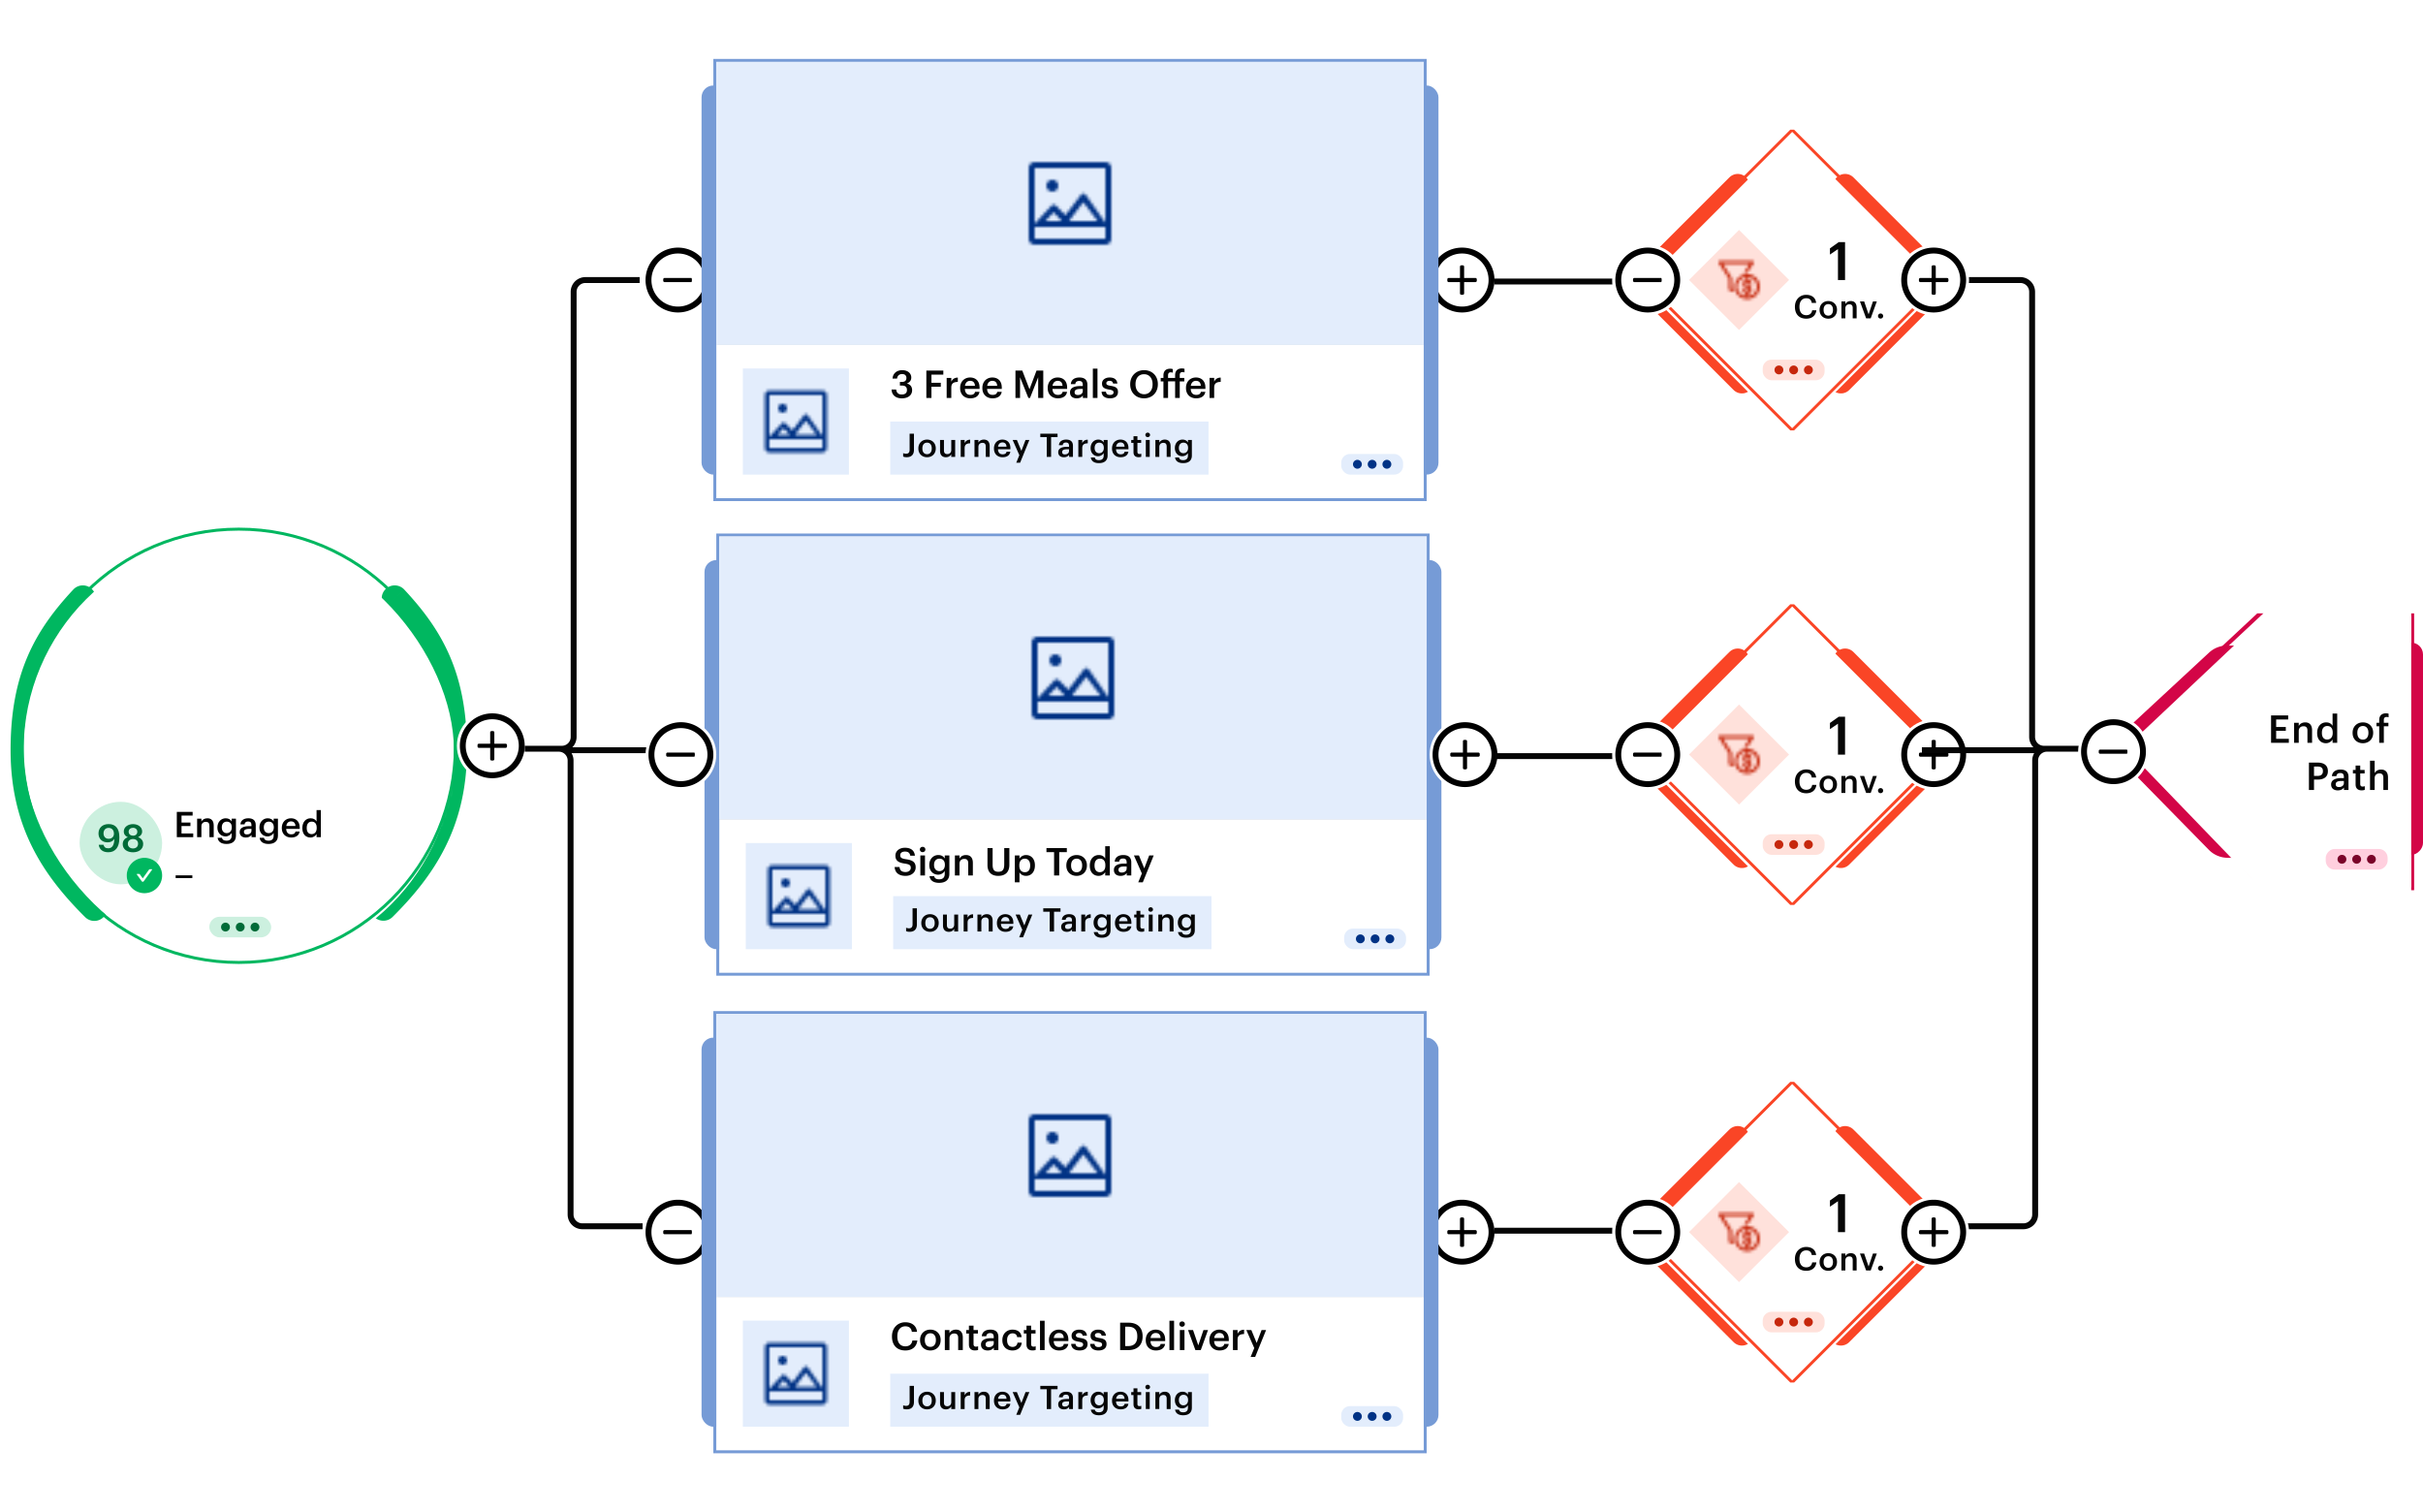 <svg xmlns="http://www.w3.org/2000/svg" fill="none" viewBox="0 0 822 513">
  <path fill="#00B760" d="M137.131 199.99a4.41 4.41 0 0 0-6.235-.215 4.41 4.41 0 0 0-.215 6.235l6.45-6.02Zm-10.24 104.879a4.413 4.413 0 0 0 6.217 6.262l-6.217-6.262ZM31.319 206.01a4.411 4.411 0 1 0-6.45-6.02l6.45 6.02Zm-2.428 105.121a4.412 4.412 0 0 0 6.217-6.262l-6.217 6.262Zm101.79-105.121c6.017 6.447 10.683 12.736 13.881 20.23 3.193 7.481 5.029 16.416 5.026 28.261l8.824.002c.003-12.796-1.988-22.949-5.734-31.727-3.741-8.765-9.126-15.907-15.547-22.786l-6.45 6.02Zm18.907 48.491c-.006 23.064-9.619 37.383-22.697 50.368l6.217 6.262c14.073-13.974 25.296-30.41 25.304-56.628l-8.824-.002ZM24.868 199.99c-6.42 6.879-11.805 14.021-15.546 22.786-3.746 8.778-5.737 18.931-5.734 31.727l8.824-.002c-.004-11.845 1.833-20.78 5.025-28.261 3.198-7.494 7.864-13.783 13.882-20.23l-6.45-6.02Zm-21.28 54.513c.007 26.218 11.23 42.654 25.303 56.628l6.217-6.262c-13.078-12.985-22.69-27.304-22.696-50.368l-8.824.002Z"/>
  <g filter="url(#a)">
    <rect width="146" height="146" x="8" y="180" fill="#fff" rx="72.549"/>
  </g>
  <mask id="b" width="146" height="146" x="8" y="180" maskUnits="userSpaceOnUse" style="mask-type:alpha">
    <rect width="146" height="146" x="8" y="180" fill="#fff" rx="72.549"/>
  </mask>
  <g mask="url(#b)">
    <path fill="#fff" d="M7 267h148v68H7z"/>
  </g>
  <path fill="#00B760" fill-rule="evenodd" d="M81 327c40.869 0 74-33.131 74-74s-33.131-74-74-74c-40.87 0-74 33.131-74 74s33.13 74 74 74Zm0-1.007c40.313 0 72.993-32.68 72.993-72.993 0-40.313-32.68-72.993-72.993-72.993-40.313 0-72.993 32.68-72.993 72.993 0 40.313 32.68 72.993 72.993 72.993Z" clip-rule="evenodd"/>
  <path fill="#000" d="M59.984 284h5.568v-1.26H61.58v-2.508h3.024v-1.2H61.58v-2.352h3.768v-1.26h-5.364V284Zm6.888 0h1.452v-3.696c0-.996.66-1.5 1.476-1.5.864 0 1.248.432 1.248 1.38V284H72.5v-3.948c0-1.728-.888-2.46-2.148-2.46-1.032 0-1.728.516-2.028 1.128v-.996h-1.452V284Zm9.977 2.304c1.944 0 3.18-.924 3.192-2.772v-5.808h-1.452v.96c-.36-.624-.984-1.092-2.016-1.092-1.62 0-2.82 1.32-2.82 3.084v.084c0 1.812 1.212 2.988 2.784 2.988.924 0 1.704-.564 2.052-1.164v.924c0 1.128-.624 1.692-1.752 1.692-.948 0-1.428-.36-1.548-.984h-1.464c.168 1.2 1.056 2.088 3.024 2.088Zm.048-3.672c-.936 0-1.656-.72-1.656-1.884v-.096c0-1.14.624-1.92 1.704-1.92 1.044 0 1.692.708 1.692 1.896v.084c0 1.2-.732 1.92-1.74 1.92Zm6.513 1.488c.96 0 1.512-.348 1.92-.888V284h1.428v-4.116c0-1.716-1.104-2.292-2.508-2.292s-2.568.612-2.688 2.076h1.404c.072-.624.444-.984 1.2-.984.852 0 1.14.42 1.14 1.26v.324h-.78c-1.8 0-3.216.528-3.216 1.992 0 1.308.948 1.86 2.1 1.86Zm.348-1.044c-.72 0-1.008-.348-1.008-.876 0-.768.708-1.02 1.812-1.02h.744v.624c0 .804-.66 1.272-1.548 1.272Zm7.34 3.228c1.945 0 3.18-.924 3.193-2.772v-5.808h-1.452v.96c-.36-.624-.984-1.092-2.016-1.092-1.62 0-2.82 1.32-2.82 3.084v.084c0 1.812 1.212 2.988 2.784 2.988.924 0 1.704-.564 2.052-1.164v.924c0 1.128-.624 1.692-1.752 1.692-.948 0-1.428-.36-1.548-.984h-1.464c.168 1.2 1.056 2.088 3.024 2.088Zm.049-3.672c-.936 0-1.656-.72-1.656-1.884v-.096c0-1.14.624-1.92 1.704-1.92 1.044 0 1.692.708 1.692 1.896v.084c0 1.2-.732 1.92-1.74 1.92Zm7.63 1.488c1.607 0 2.675-.72 2.879-2.04h-1.404c-.108.612-.564.96-1.44.96-1.08 0-1.68-.672-1.728-1.86h4.596v-.42c0-2.244-1.404-3.168-2.964-3.168-1.788 0-3.12 1.296-3.12 3.24v.096c0 1.98 1.332 3.192 3.18 3.192Zm-1.669-3.912c.144-.972.732-1.56 1.608-1.56.9 0 1.452.48 1.524 1.56h-3.132Zm8.221 3.912c.924 0 1.728-.552 2.064-1.176V284h1.452v-9.18h-1.452v3.864c-.348-.624-.984-1.092-2.004-1.092-1.632 0-2.82 1.272-2.82 3.276v.096c0 2.04 1.188 3.156 2.76 3.156Zm.36-1.152c-.936 0-1.632-.66-1.632-2.04v-.096c0-1.356.624-2.1 1.692-2.1 1.056 0 1.692.684 1.692 2.064v.096c0 1.404-.744 2.076-1.752 2.076ZM59.585 297.867h5.668v-.91h-5.668v.91Z"/>
  <rect width="28" height="28" x="27" y="272" fill="#CCF0DF" rx="14"/>
  <path fill="#006B38" d="M36.744 289.117c2.392 0 3.744-1.703 3.744-4.758v-.481c0-2.678-1.196-4.316-3.627-4.316-2.12 0-3.445 1.287-3.445 3.185 0 1.833 1.287 3.016 3.08 3.016 1.106 0 1.86-.468 2.289-1.17-.026 2.119-.741 3.185-2.067 3.185-1.001 0-1.43-.468-1.6-1.196h-1.624c.22 1.599 1.352 2.535 3.25 2.535Zm.117-4.563c-1.066 0-1.742-.741-1.742-1.859 0-1.105.689-1.846 1.729-1.846 1.066 0 1.807.728 1.807 1.976 0 1.027-.741 1.729-1.794 1.729Zm8.253 4.576c1.872 0 3.458-.975 3.458-2.808 0-1.131-.637-1.937-1.73-2.327.833-.364 1.379-1.001 1.379-1.95 0-1.534-1.443-2.47-3.107-2.47-1.612 0-3.12.923-3.12 2.496 0 .923.52 1.599 1.378 1.937-1.04.364-1.742 1.183-1.742 2.366 0 1.82 1.638 2.756 3.484 2.756Zm.026-5.629c-.806 0-1.495-.494-1.495-1.339 0-.832.65-1.339 1.469-1.339.832 0 1.469.533 1.469 1.326 0 .845-.598 1.352-1.443 1.352Zm-.026 4.329c-.936 0-1.742-.559-1.742-1.599s.806-1.599 1.755-1.599c.962 0 1.716.559 1.716 1.586 0 1.04-.741 1.612-1.73 1.612Z"/>
  <path fill="#fff" d="M49 291a6 6 0 1 0 .001 12.001A6 6 0 0 0 49 291Z"/>
  <path fill="#00B760" fill-rule="evenodd" d="M43 297a6 6 0 1 1 12.001.001A6 6 0 0 1 43 297Zm5.771 1.951 2.82-3.91c.051-.071 0-.17-.087-.17h-.628a.428.428 0 0 0-.346.178l-2.106 2.919-.953-1.323a.428.428 0 0 0-.347-.178h-.629c-.087 0-.137.099-.087.17l1.67 2.314c.17.237.523.237.693 0Z" clip-rule="evenodd"/>
  <rect width="21" height="7" x="71" y="311" fill="#CCF0DF" rx="3.5"/>
  <path fill="#006B38" fill-rule="evenodd" d="M80 314.5a1.5 1.5 0 1 0 3 0 1.5 1.5 0 0 0-3 0Zm-5 0a1.5 1.5 0 1 0 3 0 1.5 1.5 0 0 0-3 0Zm11.5 1.5a1.5 1.5 0 1 1 0-3 1.5 1.5 0 0 1 0 3Z" clip-rule="evenodd"/>
  <path fill="#fff" d="M179 253c0 6.629-5.371 12-12 12s-12-5.371-12-12 5.371-12 12-12 12 5.371 12 12Z"/>
  <path fill="#000" fill-rule="evenodd" d="M178 253c0 6.077-4.923 11-11 11s-11-4.923-11-11 4.923-11 11-11 11 4.923 11 11Zm-6 .234a.47.47 0 0 1-.469.469h-3.828v3.828a.47.47 0 0 1-.469.469h-.468a.47.47 0 0 1-.469-.469v-3.828h-3.828a.47.47 0 0 1-.469-.469v-.468a.47.47 0 0 1 .469-.469h3.828v-3.828a.47.47 0 0 1 .469-.469h.468a.47.47 0 0 1 .469.469v3.828h3.828a.47.47 0 0 1 .469.469v.468ZM167 244c4.946 0 9 4.004 9 9 0 4.946-4.004 9-9 9-4.946 0-9-4.004-9-9 0-4.946 4.004-9 9-9Z" clip-rule="evenodd"/>
  <path stroke="#060606" stroke-width="2" d="M217 95h-18.393a4 4 0 0 0-4 4v151a4 4 0 0 1-4 4H184M218 416h-20.429a4 4 0 0 1-4-4V258a4 4 0 0 0-4-4H178M667 95h18.393a4 4 0 0 1 4 4v151a4 4 0 0 0 4 4H700M666 416h20.429a4 4 0 0 0 4-4V258a4 4 0 0 1 4-4H706M193 254.5h40"/>
  <g clip-path="url(#c)">
    <rect width="250" height="132" x="239" y="190" fill="#769BD6" rx="4"/>
    <g filter="url(#d)">
      <path fill="#fff" d="M244 182h240v148H244z"/>
    </g>
    <path stroke="#DADADA" stroke-linecap="square" d="M483.5 277.5h-239"/>
    <path fill="#769BD6" fill-rule="evenodd" d="M485 181H243v150h242V181Zm-1 1H244v148h240V182Z" clip-rule="evenodd"/>
    <path fill="#E3EDFC" d="M244 182h240v96H244z"/>
    <mask id="e" width="28" height="28" x="350" y="216" maskUnits="userSpaceOnUse" style="mask-type:alpha">
      <path fill="#fff" d="M376 216a2 2 0 0 1 2 2v24a2 2 0 0 1-2 2h-24a2 2 0 0 1-2-2v-24a2 2 0 0 1 2-2h24Zm0 22h-24v4h24v-4Zm0-20h-24v18.924l5.731-6.164a1 1 0 0 1 1.414-.052l.026.025 3.267 3.267 5.296-6.918a1 1 0 0 1 1.612.033l6.654 9.463V218Zm-17.562 15-2.813 3h5.625l-2.812-3Zm10.062-3.438L363.625 236h9.75l-4.875-6.438ZM358 222a2 2 0 1 1 .001 3.999A2 2 0 0 1 358 222Z"/>
    </mask>
    <g mask="url(#e)">
      <path fill="#003285" d="M380 214h-32v32h32v-32Z"/>
    </g>
    <path fill="#E3EDFC" d="M303 304h108v18H303z"/>
    <path fill="#060606" d="M308.628 316.099c1.452 0 2.431-.781 2.431-2.486v-5.478h-1.474v5.445c0 .968-.462 1.342-1.177 1.342-.462 0-.737-.088-1.012-.198v1.144c.253.132.583.231 1.232.231Zm6.872.011c1.694 0 2.959-1.166 2.959-2.959v-.088c0-1.76-1.265-2.937-2.948-2.937-1.694 0-2.959 1.188-2.959 2.97v.088c0 1.749 1.254 2.926 2.948 2.926Zm.011-1.034c-1.012 0-1.595-.737-1.595-1.914v-.088c0-1.188.605-1.903 1.595-1.903s1.584.726 1.584 1.914v.077c0 1.177-.594 1.914-1.584 1.914Zm6.375 1.034c.935 0 1.54-.451 1.826-1.012V316h1.331v-5.753h-1.331v3.421c0 .913-.627 1.375-1.342 1.375-.77 0-1.133-.396-1.133-1.265v-3.531h-1.331v3.685c0 1.529.847 2.178 1.98 2.178Zm5.035-.11h1.331v-2.992c0-1.221.704-1.595 1.87-1.606v-1.243c-.968.011-1.507.44-1.87 1.166v-1.078h-1.331V316Zm4.673 0h1.331v-3.388c0-.913.605-1.375 1.353-1.375.792 0 1.144.396 1.144 1.265V316h1.331v-3.619c0-1.584-.814-2.255-1.969-2.255-.946 0-1.584.473-1.859 1.034v-.913h-1.331V316Zm9.522.11c1.474 0 2.453-.66 2.64-1.87h-1.287c-.099.561-.517.88-1.32.88-.99 0-1.54-.616-1.584-1.705h4.213v-.385c0-2.057-1.287-2.904-2.717-2.904-1.639 0-2.86 1.188-2.86 2.97v.088c0 1.815 1.221 2.926 2.915 2.926Zm-1.529-3.586c.132-.891.671-1.43 1.474-1.43.825 0 1.331.44 1.397 1.43h-2.871Zm6.178 5.445h1.309l3.135-7.722h-1.298l-1.408 3.707-1.529-3.707h-1.441l2.277 5.17-1.045 2.552ZM356.111 316h1.474v-6.71h2.189v-1.155h-5.852v1.155h2.189V316Zm5.818.11c.88 0 1.386-.319 1.76-.814V316h1.309v-3.773c0-1.573-1.012-2.101-2.299-2.101s-2.354.561-2.464 1.903h1.287c.066-.572.407-.902 1.1-.902.781 0 1.045.385 1.045 1.155v.297h-.715c-1.65 0-2.948.484-2.948 1.826 0 1.199.869 1.705 1.925 1.705Zm.319-.957c-.66 0-.924-.319-.924-.803 0-.704.649-.935 1.661-.935h.682v.572c0 .737-.605 1.166-1.419 1.166Zm4.575.847h1.331v-2.992c0-1.221.704-1.595 1.87-1.606v-1.243c-.968.011-1.507.44-1.87 1.166v-1.078h-1.331V316Zm7.007 2.112c1.782 0 2.915-.847 2.926-2.541v-5.324h-1.331v.88c-.33-.572-.902-1.001-1.848-1.001-1.485 0-2.585 1.21-2.585 2.827v.077c0 1.661 1.111 2.739 2.552 2.739a2.24 2.24 0 0 0 1.881-1.067v.847c0 1.034-.572 1.551-1.606 1.551-.869 0-1.309-.33-1.419-.902h-1.342c.154 1.1.968 1.914 2.772 1.914Zm.044-3.366c-.858 0-1.518-.66-1.518-1.727v-.088c0-1.045.572-1.76 1.562-1.76.957 0 1.551.649 1.551 1.738v.077c0 1.1-.671 1.76-1.595 1.76Zm7.294 1.364c1.474 0 2.453-.66 2.64-1.87h-1.287c-.099.561-.517.88-1.32.88-.99 0-1.54-.616-1.584-1.705h4.213v-.385c0-2.057-1.287-2.904-2.717-2.904-1.639 0-2.86 1.188-2.86 2.97v.088c0 1.815 1.221 2.926 2.915 2.926Zm-1.529-3.586c.132-.891.671-1.43 1.474-1.43.825 0 1.331.44 1.397 1.43h-2.871Zm7.638 3.575c.407 0 .693-.066.902-.143V314.9c-.187.077-.385.11-.649.11-.418 0-.66-.231-.66-.737v-3.025h1.265v-1.001h-1.265v-1.265h-1.331v1.265h-.77v1.001h.77v3.146c0 1.089.594 1.705 1.738 1.705Zm3.084-6.798c.44 0 .792-.33.792-.759 0-.44-.352-.77-.792-.77-.44 0-.792.33-.792.77 0 .429.352.759.792.759Zm-.649 6.699h1.331v-5.753h-1.331V316Zm3.254 0h1.331v-3.388c0-.913.605-1.375 1.353-1.375.792 0 1.144.396 1.144 1.265V316h1.331v-3.619c0-1.584-.814-2.255-1.969-2.255-.946 0-1.584.473-1.859 1.034v-.913h-1.331V316Zm9.445 2.112c1.782 0 2.915-.847 2.926-2.541v-5.324h-1.331v.88c-.33-.572-.902-1.001-1.848-1.001-1.485 0-2.585 1.21-2.585 2.827v.077c0 1.661 1.111 2.739 2.552 2.739a2.24 2.24 0 0 0 1.881-1.067v.847c0 1.034-.572 1.551-1.606 1.551-.869 0-1.309-.33-1.419-.902h-1.342c.154 1.1.968 1.914 2.772 1.914Zm.044-3.366c-.858 0-1.518-.66-1.518-1.727v-.088c0-1.045.572-1.76 1.562-1.76.957 0 1.551.649 1.551 1.738v.077c0 1.1-.671 1.76-1.595 1.76ZM307.225 297.13c2.054 0 3.419-1.261 3.419-2.873 0-1.859-1.131-2.483-3.315-2.782-1.612-.234-1.924-.611-1.924-1.365 0-.715.546-1.222 1.599-1.222 1.066 0 1.625.416 1.794 1.391h1.586c-.182-1.781-1.378-2.691-3.38-2.691-1.937 0-3.237 1.144-3.237 2.665 0 1.742 1.053 2.418 3.276 2.717 1.508.247 1.937.572 1.937 1.43s-.728 1.43-1.755 1.43c-1.573 0-1.95-.78-2.067-1.716h-1.664c.13 1.755 1.196 3.016 3.731 3.016Zm5.769-8.047c.52 0 .936-.39.936-.897 0-.52-.416-.91-.936-.91s-.936.39-.936.91c0 .507.416.897.936.897Zm-.767 7.917h1.573v-6.799h-1.573V297Zm6.389 2.496c2.106 0 3.445-1.001 3.458-3.003v-6.292h-1.573v1.04c-.39-.676-1.066-1.183-2.184-1.183-1.755 0-3.055 1.43-3.055 3.341v.091c0 1.963 1.313 3.237 3.016 3.237a2.648 2.648 0 0 0 2.223-1.261v1.001c0 1.222-.676 1.833-1.898 1.833-1.027 0-1.547-.39-1.677-1.066h-1.586c.182 1.3 1.144 2.262 3.276 2.262Zm.052-3.978c-1.014 0-1.794-.78-1.794-2.041v-.104c0-1.235.676-2.08 1.846-2.08 1.131 0 1.833.767 1.833 2.054v.091c0 1.3-.793 2.08-1.885 2.08Zm5.276 1.482h1.573v-4.004c0-1.079.715-1.625 1.599-1.625.936 0 1.352.468 1.352 1.495V297h1.573v-4.277c0-1.872-.962-2.665-2.327-2.665-1.118 0-1.872.559-2.197 1.222v-1.079h-1.573V297Zm14.712.13c2.457 0 3.77-1.339 3.77-3.77v-5.655h-1.742v5.512c0 1.924-.676 2.522-2.015 2.522-1.378 0-1.924-.702-1.924-2.405v-5.629h-1.742v5.759c0 2.392 1.326 3.666 3.653 3.666Zm5.626 2.197h1.573v-3.393c.364.663 1.144 1.196 2.223 1.196 1.755 0 3.016-1.326 3.016-3.51v-.104c0-2.197-1.313-3.458-3.016-3.458-1.001 0-1.846.585-2.223 1.235v-1.092h-1.573v9.126Zm3.406-3.445c-1.144 0-1.885-.715-1.885-2.236v-.104c0-1.508.78-2.249 1.872-2.249 1.027 0 1.807.741 1.807 2.249v.104c0 1.456-.637 2.236-1.794 2.236Zm9.907 1.118h1.742v-7.93h2.587v-1.365h-6.916v1.365h2.587V297Zm7.641.13c2.002 0 3.497-1.378 3.497-3.497v-.104c0-2.08-1.495-3.471-3.484-3.471-2.002 0-3.497 1.404-3.497 3.51v.104c0 2.067 1.482 3.458 3.484 3.458Zm.013-1.222c-1.196 0-1.885-.871-1.885-2.262v-.104c0-1.404.715-2.249 1.885-2.249s1.872.858 1.872 2.262v.091c0 1.391-.702 2.262-1.872 2.262Zm7.454 1.222c1.001 0 1.872-.598 2.236-1.274V297h1.573v-9.945h-1.573v4.186c-.377-.676-1.066-1.183-2.171-1.183-1.768 0-3.055 1.378-3.055 3.549v.104c0 2.21 1.287 3.419 2.99 3.419Zm.39-1.248c-1.014 0-1.768-.715-1.768-2.21v-.104c0-1.469.676-2.275 1.833-2.275 1.144 0 1.833.741 1.833 2.236v.104c0 1.521-.806 2.249-1.898 2.249Zm7.069 1.248c1.04 0 1.638-.377 2.08-.962V297h1.547v-4.459c0-1.859-1.196-2.483-2.717-2.483-1.521 0-2.782.663-2.912 2.249h1.521c.078-.676.481-1.066 1.3-1.066.923 0 1.235.455 1.235 1.365v.351h-.845c-1.95 0-3.484.572-3.484 2.158 0 1.417 1.027 2.015 2.275 2.015Zm.377-1.131c-.78 0-1.092-.377-1.092-.949 0-.832.767-1.105 1.963-1.105h.806v.676c0 .871-.715 1.378-1.677 1.378Zm5.604 3.328h1.547l3.705-9.126h-1.534l-1.664 4.381-1.807-4.381h-1.703l2.691 6.11-1.235 3.016Z"/>
    <path fill="#E3EDFC" d="M253 286h36v36h-36z"/>
    <mask id="f" width="22" height="22" x="260" y="293" maskUnits="userSpaceOnUse" style="mask-type:alpha">
      <path fill="#fff" d="M280 293.5a1.5 1.5 0 0 1 1.5 1.5v18a1.5 1.5 0 0 1-1.5 1.5h-18a1.5 1.5 0 0 1-1.5-1.5v-18a1.5 1.5 0 0 1 1.5-1.5h18Zm0 16.5h-18v3h18v-3Zm0-15h-18v14.193l4.299-4.623a.748.748 0 0 1 1.079-.02l2.45 2.45 3.973-5.189a.75.75 0 0 1 1.209.025l4.99 7.097V295Zm-13.172 11.25-2.109 2.25h4.219l-2.11-2.25Zm7.547-2.578-3.656 4.828h7.312l-3.656-4.828ZM266.5 298a1.5 1.5 0 1 1-.001 3.001A1.5 1.5 0 0 1 266.5 298Z"/>
    </mask>
    <g mask="url(#f)">
      <path fill="#003285" d="M283 292h-24v24h24v-24Z"/>
    </g>
    <rect width="21" height="7" x="456" y="315" fill="#E3EDFC" rx="3"/>
    <path fill="#003285" fill-rule="evenodd" d="M465 318.5a1.5 1.5 0 1 0 3.001-.001 1.5 1.5 0 0 0-3.001.001Zm-5 0a1.5 1.5 0 1 0 3 0 1.5 1.5 0 0 0-3 0Zm11.5 1.5a1.5 1.5 0 1 1 .001-3.001A1.5 1.5 0 0 1 471.5 320Z" clip-rule="evenodd"/>
  </g>
  <path fill="#fff" d="M509 256c0 6.629-5.371 12-12 12s-12-5.371-12-12 5.371-12 12-12 12 5.371 12 12Z"/>
  <path fill="#000" fill-rule="evenodd" d="M508 256c0 6.077-4.923 11-11 11s-11-4.923-11-11 4.923-11 11-11 11 4.923 11 11Zm-6 .234a.47.47 0 0 1-.469.469h-3.828v3.828a.47.47 0 0 1-.469.469h-.468a.47.47 0 0 1-.469-.469v-3.828h-3.828a.47.47 0 0 1-.469-.469v-.468a.47.47 0 0 1 .469-.469h3.828v-3.828a.47.47 0 0 1 .469-.469h.468a.47.47 0 0 1 .469.469v3.828h3.828a.47.47 0 0 1 .469.469v.468ZM497 247c4.946 0 9 4.004 9 9 0 4.946-4.004 9-9 9-4.946 0-9-4.004-9-9 0-4.946 4.004-9 9-9Z" clip-rule="evenodd"/>
  <path fill="#fff" d="M243 256c0 6.629-5.371 12-12 12s-12-5.371-12-12 5.371-12 12-12 12 5.371 12 12Z"/>
  <path fill="#000" fill-rule="evenodd" d="M242 256c0 6.077-4.923 11-11 11s-11-4.923-11-11 4.923-11 11-11 11 4.923 11 11Zm-6.469.703h-9.062a.47.47 0 0 1-.469-.469v-.468a.47.47 0 0 1 .469-.469h9.062c.258 0 .258 1.406 0 1.406ZM231 247c4.946 0 9 4.004 9 9 0 4.946-4.004 9-9 9-4.946 0-9-4.004-9-9 0-4.946 4.004-9 9-9Z" clip-rule="evenodd"/>
  <path fill="#fff" d="M508 95c0 6.629-5.371 12-12 12s-12-5.371-12-12 5.371-12 12-12 12 5.371 12 12Z"/>
  <path fill="#000" fill-rule="evenodd" d="M507 95c0 6.077-4.923 11-11 11s-11-4.923-11-11 4.923-11 11-11 11 4.923 11 11Zm-6 .234a.47.47 0 0 1-.469.47h-3.828v3.827a.47.47 0 0 1-.469.469h-.468a.47.47 0 0 1-.469-.469v-3.828h-3.828a.47.47 0 0 1-.469-.469v-.468a.47.47 0 0 1 .469-.47h3.828V90.47a.47.47 0 0 1 .469-.469h.468a.47.47 0 0 1 .469.469v3.828h3.828a.47.47 0 0 1 .469.469v.468ZM496 86c4.946 0 9 4.004 9 9 0 4.946-4.004 9-9 9-4.946 0-9-4.004-9-9 0-4.946 4.004-9 9-9Z" clip-rule="evenodd"/>
  <path fill="#fff" d="M242 95c0 6.629-5.371 12-12 12s-12-5.371-12-12 5.371-12 12-12 12 5.371 12 12Z"/>
  <path fill="#000" fill-rule="evenodd" d="M241 95c0 6.077-4.923 11-11 11s-11-4.923-11-11 4.923-11 11-11 11 4.923 11 11Zm-6.469.703h-9.062a.47.47 0 0 1-.469-.469v-.468a.47.47 0 0 1 .469-.47h9.062c.258 0 .258 1.407 0 1.407ZM230 86c4.946 0 9 4.004 9 9 0 4.946-4.004 9-9 9-4.946 0-9-4.004-9-9 0-4.946 4.004-9 9-9Z" clip-rule="evenodd"/>
  <g clip-path="url(#g)">
    <rect width="250" height="132" x="238" y="29" fill="#769BD6" rx="4"/>
    <g filter="url(#h)">
      <path fill="#fff" d="M243 21h240v148H243z"/>
    </g>
    <path stroke="#DADADA" stroke-linecap="square" d="M482.5 116.5h-239"/>
    <path fill="#769BD6" fill-rule="evenodd" d="M484 20H242v150h242V20Zm-1 1H243v148h240V21Z" clip-rule="evenodd"/>
    <path fill="#E3EDFC" d="M243 21h240v96H243z"/>
    <mask id="i" width="28" height="28" x="349" y="55" maskUnits="userSpaceOnUse" style="mask-type:alpha">
      <path fill="#fff" d="M375 55a2 2 0 0 1 2 2v24a2 2 0 0 1-2 2h-24a2 2 0 0 1-2-2V57a2 2 0 0 1 2-2h24Zm0 22h-24v4h24v-4Zm0-20h-24v18.924l5.731-6.164a1 1 0 0 1 1.414-.052l.026.025L361.438 73l5.296-6.918a1 1 0 0 1 1.612.033L375 75.578V57Zm-17.562 15-2.813 3h5.625l-2.812-3Zm10.062-3.438L362.625 75h9.75l-4.875-6.438ZM357 61a2 2 0 1 1 0 4 2 2 0 0 1 0-4Z"/>
    </mask>
    <g mask="url(#i)">
      <path fill="#003285" d="M379 53h-32v32h32V53Z"/>
    </g>
    <path fill="#E3EDFC" d="M302 143h108v18H302z"/>
    <path fill="#060606" d="M307.628 155.099c1.452 0 2.431-.781 2.431-2.486v-5.478h-1.474v5.445c0 .968-.462 1.342-1.177 1.342-.462 0-.737-.088-1.012-.198v1.144c.253.132.583.231 1.232.231Zm6.872.011c1.694 0 2.959-1.166 2.959-2.959v-.088c0-1.76-1.265-2.937-2.948-2.937-1.694 0-2.959 1.188-2.959 2.97v.088c0 1.749 1.254 2.926 2.948 2.926Zm.011-1.034c-1.012 0-1.595-.737-1.595-1.914v-.088c0-1.188.605-1.903 1.595-1.903s1.584.726 1.584 1.914v.077c0 1.177-.594 1.914-1.584 1.914Zm6.375 1.034c.935 0 1.54-.451 1.826-1.012V155h1.331v-5.753h-1.331v3.421c0 .913-.627 1.375-1.342 1.375-.77 0-1.133-.396-1.133-1.265v-3.531h-1.331v3.685c0 1.529.847 2.178 1.98 2.178Zm5.035-.11h1.331v-2.992c0-1.221.704-1.595 1.87-1.606v-1.243c-.968.011-1.507.44-1.87 1.166v-1.078h-1.331V155Zm4.673 0h1.331v-3.388c0-.913.605-1.375 1.353-1.375.792 0 1.144.396 1.144 1.265V155h1.331v-3.619c0-1.584-.814-2.255-1.969-2.255-.946 0-1.584.473-1.859 1.034v-.913h-1.331V155Zm9.522.11c1.474 0 2.453-.66 2.64-1.87h-1.287c-.099.561-.517.88-1.32.88-.99 0-1.54-.616-1.584-1.705h4.213v-.385c0-2.057-1.287-2.904-2.717-2.904-1.639 0-2.86 1.188-2.86 2.97v.088c0 1.815 1.221 2.926 2.915 2.926Zm-1.529-3.586c.132-.891.671-1.43 1.474-1.43.825 0 1.331.44 1.397 1.43h-2.871Zm6.178 5.445h1.309l3.135-7.722h-1.298l-1.408 3.707-1.529-3.707h-1.441l2.277 5.17-1.045 2.552ZM355.111 155h1.474v-6.71h2.189v-1.155h-5.852v1.155h2.189V155Zm5.818.11c.88 0 1.386-.319 1.76-.814V155h1.309v-3.773c0-1.573-1.012-2.101-2.299-2.101s-2.354.561-2.464 1.903h1.287c.066-.572.407-.902 1.1-.902.781 0 1.045.385 1.045 1.155v.297h-.715c-1.65 0-2.948.484-2.948 1.826 0 1.199.869 1.705 1.925 1.705Zm.319-.957c-.66 0-.924-.319-.924-.803 0-.704.649-.935 1.661-.935h.682v.572c0 .737-.605 1.166-1.419 1.166Zm4.575.847h1.331v-2.992c0-1.221.704-1.595 1.87-1.606v-1.243c-.968.011-1.507.44-1.87 1.166v-1.078h-1.331V155Zm7.007 2.112c1.782 0 2.915-.847 2.926-2.541v-5.324h-1.331v.88c-.33-.572-.902-1.001-1.848-1.001-1.485 0-2.585 1.21-2.585 2.827v.077c0 1.661 1.111 2.739 2.552 2.739a2.24 2.24 0 0 0 1.881-1.067v.847c0 1.034-.572 1.551-1.606 1.551-.869 0-1.309-.33-1.419-.902h-1.342c.154 1.1.968 1.914 2.772 1.914Zm.044-3.366c-.858 0-1.518-.66-1.518-1.727v-.088c0-1.045.572-1.76 1.562-1.76.957 0 1.551.649 1.551 1.738v.077c0 1.1-.671 1.76-1.595 1.76Zm7.294 1.364c1.474 0 2.453-.66 2.64-1.87h-1.287c-.099.561-.517.88-1.32.88-.99 0-1.54-.616-1.584-1.705h4.213v-.385c0-2.057-1.287-2.904-2.717-2.904-1.639 0-2.86 1.188-2.86 2.97v.088c0 1.815 1.221 2.926 2.915 2.926Zm-1.529-3.586c.132-.891.671-1.43 1.474-1.43.825 0 1.331.44 1.397 1.43h-2.871Zm7.638 3.575c.407 0 .693-.066.902-.143V153.9c-.187.077-.385.11-.649.11-.418 0-.66-.231-.66-.737v-3.025h1.265v-1.001h-1.265v-1.265h-1.331v1.265h-.77v1.001h.77v3.146c0 1.089.594 1.705 1.738 1.705Zm3.084-6.798c.44 0 .792-.33.792-.759 0-.44-.352-.77-.792-.77-.44 0-.792.33-.792.77 0 .429.352.759.792.759Zm-.649 6.699h1.331v-5.753h-1.331V155Zm3.254 0h1.331v-3.388c0-.913.605-1.375 1.353-1.375.792 0 1.144.396 1.144 1.265V155h1.331v-3.619c0-1.584-.814-2.255-1.969-2.255-.946 0-1.584.473-1.859 1.034v-.913h-1.331V155Zm9.445 2.112c1.782 0 2.915-.847 2.926-2.541v-5.324h-1.331v.88c-.33-.572-.902-1.001-1.848-1.001-1.485 0-2.585 1.21-2.585 2.827v.077c0 1.661 1.111 2.739 2.552 2.739a2.24 2.24 0 0 0 1.881-1.067v.847c0 1.034-.572 1.551-1.606 1.551-.869 0-1.309-.33-1.419-.902h-1.342c.154 1.1.968 1.914 2.772 1.914Zm.044-3.366c-.858 0-1.518-.66-1.518-1.727v-.088c0-1.045.572-1.76 1.562-1.76.957 0 1.551.649 1.551 1.738v.077c0 1.1-.671 1.76-1.595 1.76ZM305.952 135.13c2.132 0 3.484-1.066 3.484-2.782 0-1.235-.715-2.002-1.794-2.249.897-.338 1.508-.975 1.508-2.028 0-1.378-1.131-2.496-3.068-2.496-1.989 0-3.198 1.235-3.289 2.847h1.534c.104-.936.741-1.534 1.729-1.534.962 0 1.443.559 1.443 1.313 0 .871-.481 1.365-1.547 1.365h-.663v1.235h.715c1.131 0 1.677.507 1.677 1.521 0 .923-.559 1.508-1.768 1.508-1.248 0-1.794-.728-1.885-1.703h-1.573c.078 1.781 1.287 3.003 3.497 3.003Zm8.311-.13h1.729v-3.809h3.172v-1.339h-3.172v-2.769h4.03v-1.378h-5.759V135Zm6.891 0h1.573v-3.536c0-1.443.832-1.885 2.21-1.898v-1.469c-1.144.013-1.781.52-2.21 1.378v-1.274h-1.573V135Zm8.017.13c1.742 0 2.899-.78 3.12-2.21h-1.521c-.117.663-.611 1.04-1.56 1.04-1.17 0-1.82-.728-1.872-2.015h4.979v-.455c0-2.431-1.521-3.432-3.211-3.432-1.937 0-3.38 1.404-3.38 3.51v.104c0 2.145 1.443 3.458 3.445 3.458Zm-1.807-4.238c.156-1.053.793-1.69 1.742-1.69.975 0 1.573.52 1.651 1.69h-3.393Zm9.348 4.238c1.742 0 2.899-.78 3.12-2.21h-1.521c-.117.663-.611 1.04-1.56 1.04-1.17 0-1.82-.728-1.872-2.015h4.979v-.455c0-2.431-1.521-3.432-3.211-3.432-1.937 0-3.38 1.404-3.38 3.51v.104c0 2.145 1.443 3.458 3.445 3.458Zm-1.807-4.238c.156-1.053.793-1.69 1.742-1.69.975 0 1.573.52 1.651 1.69h-3.393Zm9.586 4.108h1.56v-7.02l2.821 7.02h.559l2.769-7.02V135h1.729v-9.295h-2.288l-2.392 6.344-2.444-6.344h-2.314V135Zm14.387.13c1.742 0 2.899-.78 3.12-2.21h-1.521c-.117.663-.611 1.04-1.56 1.04-1.17 0-1.82-.728-1.872-2.015h4.979v-.455c0-2.431-1.521-3.432-3.211-3.432-1.937 0-3.38 1.404-3.38 3.51v.104c0 2.145 1.443 3.458 3.445 3.458Zm-1.807-4.238c.156-1.053.793-1.69 1.742-1.69.975 0 1.573.52 1.651 1.69h-3.393Zm8.203 4.238c1.04 0 1.638-.377 2.08-.962V135h1.547v-4.459c0-1.859-1.196-2.483-2.717-2.483-1.521 0-2.782.663-2.912 2.249h1.521c.078-.676.481-1.066 1.3-1.066.923 0 1.235.455 1.235 1.365v.351h-.845c-1.95 0-3.484.572-3.484 2.158 0 1.417 1.027 2.015 2.275 2.015Zm.377-1.131c-.78 0-1.092-.377-1.092-.949 0-.832.767-1.105 1.963-1.105h.806v.676c0 .871-.715 1.378-1.677 1.378Zm5.092 1.001h1.573v-9.945h-1.573V135Zm5.817.13c1.742 0 2.717-.793 2.717-2.171 0-1.443-.949-1.833-2.548-2.08-1.079-.182-1.404-.377-1.404-.871 0-.481.403-.806 1.079-.806.728 0 1.079.286 1.209.91h1.456c-.169-1.534-1.274-2.054-2.665-2.054-1.274 0-2.548.676-2.548 2.041 0 1.274.663 1.781 2.457 2.067 1.001.169 1.456.377 1.456.936 0 .572-.377.871-1.222.871-.923 0-1.274-.403-1.352-1.092h-1.482c.065 1.443 1.092 2.249 2.847 2.249Zm11.562 0c2.821 0 4.68-2.041 4.68-4.758v-.104c0-2.73-1.911-4.693-4.68-4.693-2.756 0-4.706 2.015-4.706 4.732v.104c0 2.678 1.859 4.719 4.706 4.719Zm.026-1.391c-1.69 0-2.925-1.313-2.925-3.341v-.104c0-2.002 1.079-3.341 2.899-3.341s2.886 1.417 2.886 3.328v.104c0 2.015-1.105 3.354-2.86 3.354Zm6.543 1.261h1.573v-5.616h2.392V135h1.573v-5.616h1.547v-1.183h-1.547v-.975c0-.585.26-1.001.897-1.001.286 0 .533.052.715.117v-1.222a2.693 2.693 0 0 0-.91-.13c-1.443 0-2.275.806-2.275 2.301v.91h-2.392v-.897c0-.585.26-1.001.897-1.001.286 0 .52.065.702.13v-1.222a2.664 2.664 0 0 0-.897-.13c-1.456 0-2.275.793-2.275 2.301v.819h-.923v1.183h.923V135Zm11.096.13c1.742 0 2.899-.78 3.12-2.21h-1.521c-.117.663-.611 1.04-1.56 1.04-1.17 0-1.82-.728-1.872-2.015h4.979v-.455c0-2.431-1.521-3.432-3.211-3.432-1.937 0-3.38 1.404-3.38 3.51v.104c0 2.145 1.443 3.458 3.445 3.458Zm-1.807-4.238c.156-1.053.793-1.69 1.742-1.69.975 0 1.573.52 1.651 1.69h-3.393Zm6.358 4.108h1.573v-3.536c0-1.443.832-1.885 2.21-1.898v-1.469c-1.144.013-1.781.52-2.21 1.378v-1.274h-1.573V135Z"/>
    <path fill="#E3EDFC" d="M252 125h36v36h-36z"/>
    <mask id="j" width="22" height="22" x="259" y="132" maskUnits="userSpaceOnUse" style="mask-type:alpha">
      <path fill="#fff" d="M279 132.5a1.5 1.5 0 0 1 1.5 1.5v18a1.5 1.5 0 0 1-1.5 1.5h-18a1.5 1.5 0 0 1-1.5-1.5v-18a1.5 1.5 0 0 1 1.5-1.5h18Zm0 16.5h-18v3h18v-3Zm0-15h-18v14.193l4.299-4.623a.748.748 0 0 1 1.079-.02l2.45 2.45 3.973-5.189a.75.75 0 0 1 1.209.025l4.99 7.097V134Zm-13.172 11.25-2.109 2.25h4.219l-2.11-2.25Zm7.547-2.578-3.656 4.828h7.312l-3.656-4.828ZM265.5 137a1.5 1.5 0 1 1-.001 3.001A1.5 1.5 0 0 1 265.5 137Z"/>
    </mask>
    <g mask="url(#j)">
      <path fill="#003285" d="M282 131h-24v24h24v-24Z"/>
    </g>
    <rect width="21" height="7" x="455" y="154" fill="#E3EDFC" rx="3"/>
    <path fill="#003285" fill-rule="evenodd" d="M464 157.5a1.5 1.5 0 1 0 3.001-.001 1.5 1.5 0 0 0-3.001.001Zm-5 0a1.5 1.5 0 1 0 3 0 1.5 1.5 0 0 0-3 0Zm11.5 1.5a1.5 1.5 0 1 1 .001-3.001A1.5 1.5 0 0 1 470.5 159Z" clip-rule="evenodd"/>
  </g>
  <path fill="#fff" d="M508 418c0 6.629-5.371 12-12 12s-12-5.371-12-12 5.371-12 12-12 12 5.371 12 12Z"/>
  <path fill="#000" fill-rule="evenodd" d="M507 418c0 6.077-4.923 11-11 11s-11-4.923-11-11 4.923-11 11-11 11 4.923 11 11Zm-6 .234a.47.47 0 0 1-.469.469h-3.828v3.828a.47.47 0 0 1-.469.469h-.468a.47.47 0 0 1-.469-.469v-3.828h-3.828a.47.47 0 0 1-.469-.469v-.468a.47.47 0 0 1 .469-.469h3.828v-3.828a.47.47 0 0 1 .469-.469h.468a.47.47 0 0 1 .469.469v3.828h3.828a.47.47 0 0 1 .469.469v.468ZM496 409c4.946 0 9 4.004 9 9 0 4.946-4.004 9-9 9-4.946 0-9-4.004-9-9 0-4.946 4.004-9 9-9Z" clip-rule="evenodd"/>
  <path fill="#fff" d="M242 418c0 6.629-5.371 12-12 12s-12-5.371-12-12 5.371-12 12-12 12 5.371 12 12Z"/>
  <path fill="#000" fill-rule="evenodd" d="M241 418c0 6.077-4.923 11-11 11s-11-4.923-11-11 4.923-11 11-11 11 4.923 11 11Zm-6.469.703h-9.062a.47.47 0 0 1-.469-.469v-.468a.47.47 0 0 1 .469-.469h9.062c.258 0 .258 1.406 0 1.406ZM230 409c4.946 0 9 4.004 9 9 0 4.946-4.004 9-9 9-4.946 0-9-4.004-9-9 0-4.946 4.004-9 9-9Z" clip-rule="evenodd"/>
  <g clip-path="url(#k)">
    <rect width="250" height="132" x="238" y="352" fill="#769BD6" rx="4"/>
    <g filter="url(#l)">
      <path fill="#fff" d="M243 344h240v148H243z"/>
    </g>
    <path stroke="#DADADA" stroke-linecap="square" d="M482.5 439.5h-239"/>
    <path fill="#769BD6" fill-rule="evenodd" d="M484 343H242v150h242V343Zm-1 1H243v148h240V344Z" clip-rule="evenodd"/>
    <path fill="#E3EDFC" d="M243 344h240v96H243z"/>
    <mask id="m" width="28" height="28" x="349" y="378" maskUnits="userSpaceOnUse" style="mask-type:alpha">
      <path fill="#fff" d="M375 378a2 2 0 0 1 2 2v24a2 2 0 0 1-2 2h-24a2 2 0 0 1-2-2v-24a2 2 0 0 1 2-2h24Zm0 22h-24v4h24v-4Zm0-20h-24v18.924l5.731-6.164a1 1 0 0 1 1.414-.052l.026.025 3.267 3.267 5.296-6.918a1 1 0 0 1 1.612.033l6.654 9.463V380Zm-17.562 15-2.813 3h5.625l-2.812-3Zm10.062-3.438L362.625 398h9.75l-4.875-6.438ZM357 384a2 2 0 1 1 .001 3.999A2 2 0 0 1 357 384Z"/>
    </mask>
    <g mask="url(#m)">
      <path fill="#003285" d="M379 376h-32v32h32v-32Z"/>
    </g>
    <path fill="#E3EDFC" d="M302 466h108v18H302z"/>
    <path fill="#060606" d="M307.628 478.099c1.452 0 2.431-.781 2.431-2.486v-5.478h-1.474v5.445c0 .968-.462 1.342-1.177 1.342-.462 0-.737-.088-1.012-.198v1.144c.253.132.583.231 1.232.231Zm6.872.011c1.694 0 2.959-1.166 2.959-2.959v-.088c0-1.76-1.265-2.937-2.948-2.937-1.694 0-2.959 1.188-2.959 2.97v.088c0 1.749 1.254 2.926 2.948 2.926Zm.011-1.034c-1.012 0-1.595-.737-1.595-1.914v-.088c0-1.188.605-1.903 1.595-1.903s1.584.726 1.584 1.914v.077c0 1.177-.594 1.914-1.584 1.914Zm6.375 1.034c.935 0 1.54-.451 1.826-1.012V478h1.331v-5.753h-1.331v3.421c0 .913-.627 1.375-1.342 1.375-.77 0-1.133-.396-1.133-1.265v-3.531h-1.331v3.685c0 1.529.847 2.178 1.98 2.178Zm5.035-.11h1.331v-2.992c0-1.221.704-1.595 1.87-1.606v-1.243c-.968.011-1.507.44-1.87 1.166v-1.078h-1.331V478Zm4.673 0h1.331v-3.388c0-.913.605-1.375 1.353-1.375.792 0 1.144.396 1.144 1.265V478h1.331v-3.619c0-1.584-.814-2.255-1.969-2.255-.946 0-1.584.473-1.859 1.034v-.913h-1.331V478Zm9.522.11c1.474 0 2.453-.66 2.64-1.87h-1.287c-.099.561-.517.88-1.32.88-.99 0-1.54-.616-1.584-1.705h4.213v-.385c0-2.057-1.287-2.904-2.717-2.904-1.639 0-2.86 1.188-2.86 2.97v.088c0 1.815 1.221 2.926 2.915 2.926Zm-1.529-3.586c.132-.891.671-1.43 1.474-1.43.825 0 1.331.44 1.397 1.43h-2.871Zm6.178 5.445h1.309l3.135-7.722h-1.298l-1.408 3.707-1.529-3.707h-1.441l2.277 5.17-1.045 2.552ZM355.111 478h1.474v-6.71h2.189v-1.155h-5.852v1.155h2.189V478Zm5.818.11c.88 0 1.386-.319 1.76-.814V478h1.309v-3.773c0-1.573-1.012-2.101-2.299-2.101s-2.354.561-2.464 1.903h1.287c.066-.572.407-.902 1.1-.902.781 0 1.045.385 1.045 1.155v.297h-.715c-1.65 0-2.948.484-2.948 1.826 0 1.199.869 1.705 1.925 1.705Zm.319-.957c-.66 0-.924-.319-.924-.803 0-.704.649-.935 1.661-.935h.682v.572c0 .737-.605 1.166-1.419 1.166Zm4.575.847h1.331v-2.992c0-1.221.704-1.595 1.87-1.606v-1.243c-.968.011-1.507.44-1.87 1.166v-1.078h-1.331V478Zm7.007 2.112c1.782 0 2.915-.847 2.926-2.541v-5.324h-1.331v.88c-.33-.572-.902-1.001-1.848-1.001-1.485 0-2.585 1.21-2.585 2.827v.077c0 1.661 1.111 2.739 2.552 2.739a2.24 2.24 0 0 0 1.881-1.067v.847c0 1.034-.572 1.551-1.606 1.551-.869 0-1.309-.33-1.419-.902h-1.342c.154 1.1.968 1.914 2.772 1.914Zm.044-3.366c-.858 0-1.518-.66-1.518-1.727v-.088c0-1.045.572-1.76 1.562-1.76.957 0 1.551.649 1.551 1.738v.077c0 1.1-.671 1.76-1.595 1.76Zm7.294 1.364c1.474 0 2.453-.66 2.64-1.87h-1.287c-.099.561-.517.88-1.32.88-.99 0-1.54-.616-1.584-1.705h4.213v-.385c0-2.057-1.287-2.904-2.717-2.904-1.639 0-2.86 1.188-2.86 2.97v.088c0 1.815 1.221 2.926 2.915 2.926Zm-1.529-3.586c.132-.891.671-1.43 1.474-1.43.825 0 1.331.44 1.397 1.43h-2.871Zm7.638 3.575c.407 0 .693-.066.902-.143V476.9c-.187.077-.385.11-.649.11-.418 0-.66-.231-.66-.737v-3.025h1.265v-1.001h-1.265v-1.265h-1.331v1.265h-.77v1.001h.77v3.146c0 1.089.594 1.705 1.738 1.705Zm3.084-6.798c.44 0 .792-.33.792-.759 0-.44-.352-.77-.792-.77-.44 0-.792.33-.792.77 0 .429.352.759.792.759Zm-.649 6.699h1.331v-5.753h-1.331V478Zm3.254 0h1.331v-3.388c0-.913.605-1.375 1.353-1.375.792 0 1.144.396 1.144 1.265V478h1.331v-3.619c0-1.584-.814-2.255-1.969-2.255-.946 0-1.584.473-1.859 1.034v-.913h-1.331V478Zm9.445 2.112c1.782 0 2.915-.847 2.926-2.541v-5.324h-1.331v.88c-.33-.572-.902-1.001-1.848-1.001-1.485 0-2.585 1.21-2.585 2.827v.077c0 1.661 1.111 2.739 2.552 2.739a2.24 2.24 0 0 0 1.881-1.067v.847c0 1.034-.572 1.551-1.606 1.551-.869 0-1.309-.33-1.419-.902h-1.342c.154 1.1.968 1.914 2.772 1.914Zm.044-3.366c-.858 0-1.518-.66-1.518-1.727v-.088c0-1.045.572-1.76 1.562-1.76.957 0 1.551.649 1.551 1.738v.077c0 1.1-.671 1.76-1.595 1.76ZM307.135 458.13c2.21 0 3.796-1.131 4.069-3.367h-1.69c-.182 1.313-1.092 1.963-2.379 1.963-1.716 0-2.717-1.235-2.717-3.328v-.104c0-2.08 1.066-3.354 2.704-3.354 1.339 0 2.028.637 2.223 1.872h1.755c-.208-2.184-1.859-3.25-3.991-3.25-2.587 0-4.511 1.95-4.511 4.745v.104c0 2.86 1.625 4.719 4.537 4.719Zm8.478 0c2.002 0 3.497-1.378 3.497-3.497v-.104c0-2.08-1.495-3.471-3.484-3.471-2.002 0-3.497 1.404-3.497 3.51v.104c0 2.067 1.482 3.458 3.484 3.458Zm.013-1.222c-1.196 0-1.885-.871-1.885-2.262v-.104c0-1.404.715-2.249 1.885-2.249s1.872.858 1.872 2.262v.091c0 1.391-.702 2.262-1.872 2.262Zm4.906 1.092h1.573v-4.004c0-1.079.715-1.625 1.599-1.625.936 0 1.352.468 1.352 1.495V458h1.573v-4.277c0-1.872-.962-2.665-2.327-2.665-1.118 0-1.872.559-2.197 1.222v-1.079h-1.573V458Zm10.223.117c.481 0 .819-.078 1.066-.169V456.7c-.221.091-.455.13-.767.13-.494 0-.78-.273-.78-.871v-3.575h1.495v-1.183h-1.495v-1.495h-1.573v1.495h-.91v1.183h.91v3.718c0 1.287.702 2.015 2.054 2.015Zm4.316.013c1.04 0 1.638-.377 2.08-.962V458h1.547v-4.459c0-1.859-1.196-2.483-2.717-2.483-1.521 0-2.782.663-2.912 2.249h1.521c.078-.676.481-1.066 1.3-1.066.923 0 1.235.455 1.235 1.365v.351h-.845c-1.95 0-3.484.572-3.484 2.158 0 1.417 1.027 2.015 2.275 2.015Zm.377-1.131c-.78 0-1.092-.377-1.092-.949 0-.832.767-1.105 1.963-1.105h.806v.676c0 .871-.715 1.378-1.677 1.378Zm8.03 1.131c1.846 0 3.029-1.105 3.146-2.665h-1.443c-.091.962-.806 1.456-1.638 1.456-1.157 0-1.885-.78-1.885-2.262v-.104c0-1.404.767-2.236 1.846-2.236.832 0 1.43.377 1.56 1.287h1.521c-.182-1.872-1.599-2.548-3.107-2.548-1.898 0-3.432 1.365-3.432 3.523v.104c0 2.171 1.482 3.445 3.432 3.445Zm6.815-.013c.481 0 .819-.078 1.066-.169V456.7c-.221.091-.455.13-.767.13-.494 0-.78-.273-.78-.871v-3.575h1.495v-1.183h-1.495v-1.495h-1.573v1.495h-.91v1.183h.91v3.718c0 1.287.702 2.015 2.054 2.015Zm2.524-.117h1.573v-9.945h-1.573V458Zm6.48.13c1.742 0 2.899-.78 3.12-2.21h-1.521c-.117.663-.611 1.04-1.56 1.04-1.17 0-1.82-.728-1.872-2.015h4.979v-.455c0-2.431-1.521-3.432-3.211-3.432-1.937 0-3.38 1.404-3.38 3.51v.104c0 2.145 1.443 3.458 3.445 3.458Zm-1.807-4.238c.156-1.053.793-1.69 1.742-1.69.975 0 1.573.52 1.651 1.69h-3.393Zm8.749 4.238c1.742 0 2.717-.793 2.717-2.171 0-1.443-.949-1.833-2.548-2.08-1.079-.182-1.404-.377-1.404-.871 0-.481.403-.806 1.079-.806.728 0 1.079.286 1.209.91h1.456c-.169-1.534-1.274-2.054-2.665-2.054-1.274 0-2.548.676-2.548 2.041 0 1.274.663 1.781 2.457 2.067 1.001.169 1.456.377 1.456.936 0 .572-.377.871-1.222.871-.923 0-1.274-.403-1.352-1.092h-1.482c.065 1.443 1.092 2.249 2.847 2.249Zm6.436 0c1.742 0 2.717-.793 2.717-2.171 0-1.443-.949-1.833-2.548-2.08-1.079-.182-1.404-.377-1.404-.871 0-.481.403-.806 1.079-.806.728 0 1.079.286 1.209.91h1.456c-.169-1.534-1.274-2.054-2.665-2.054-1.274 0-2.548.676-2.548 2.041 0 1.274.663 1.781 2.457 2.067 1.001.169 1.456.377 1.456.936 0 .572-.377.871-1.222.871-.923 0-1.274-.403-1.352-1.092h-1.482c.065 1.443 1.092 2.249 2.847 2.249ZM380 458h2.795c3.263 0 4.836-1.924 4.836-4.628v-.117c0-2.704-1.573-4.55-4.81-4.55H380V458Zm1.729-1.365v-6.565h1.001c2.184 0 3.094 1.209 3.094 3.211v.104c0 2.054-1.001 3.25-3.081 3.25h-1.014Zm10.411 1.495c1.742 0 2.899-.78 3.12-2.21h-1.521c-.117.663-.611 1.04-1.56 1.04-1.17 0-1.82-.728-1.872-2.015h4.979v-.455c0-2.431-1.521-3.432-3.211-3.432-1.937 0-3.38 1.404-3.38 3.51v.104c0 2.145 1.443 3.458 3.445 3.458Zm-1.807-4.238c.156-1.053.793-1.69 1.742-1.69.975 0 1.573.52 1.651 1.69h-3.393ZM396.73 458h1.573v-9.945h-1.573V458Zm4.296-7.917c.52 0 .936-.39.936-.897 0-.52-.416-.91-.936-.91s-.936.39-.936.91c0 .507.416.897.936.897Zm-.767 7.917h1.573v-6.799h-1.573V458Zm5.271 0h1.833l2.457-6.799h-1.547l-1.755 5.187-1.781-5.187h-1.69L405.53 458Zm8.192.13c1.742 0 2.899-.78 3.12-2.21h-1.521c-.117.663-.611 1.04-1.56 1.04-1.17 0-1.82-.728-1.872-2.015h4.979v-.455c0-2.431-1.521-3.432-3.211-3.432-1.937 0-3.38 1.404-3.38 3.51v.104c0 2.145 1.443 3.458 3.445 3.458Zm-1.807-4.238c.156-1.053.793-1.69 1.742-1.69.975 0 1.573.52 1.651 1.69h-3.393Zm6.358 4.108h1.573v-3.536c0-1.443.832-1.885 2.21-1.898v-1.469c-1.144.013-1.781.52-2.21 1.378v-1.274h-1.573V458Zm5.997 2.327h1.547l3.705-9.126h-1.534l-1.664 4.381-1.807-4.381h-1.703l2.691 6.11-1.235 3.016Z"/>
    <path fill="#E3EDFC" d="M252 448h36v36h-36z"/>
    <mask id="n" width="22" height="22" x="259" y="455" maskUnits="userSpaceOnUse" style="mask-type:alpha">
      <path fill="#fff" d="M279 455.5a1.5 1.5 0 0 1 1.5 1.5v18a1.5 1.5 0 0 1-1.5 1.5h-18a1.5 1.5 0 0 1-1.5-1.5v-18a1.5 1.5 0 0 1 1.5-1.5h18Zm0 16.5h-18v3h18v-3Zm0-15h-18v14.193l4.299-4.623a.748.748 0 0 1 1.079-.02l2.45 2.45 3.973-5.189a.75.75 0 0 1 1.209.025l4.99 7.097V457Zm-13.172 11.25-2.109 2.25h4.219l-2.11-2.25Zm7.547-2.578-3.656 4.828h7.312l-3.656-4.828ZM265.5 460a1.5 1.5 0 1 1-.001 3.001A1.5 1.5 0 0 1 265.5 460Z"/>
    </mask>
    <g mask="url(#n)">
      <path fill="#003285" d="M282 454h-24v24h24v-24Z"/>
    </g>
    <rect width="21" height="7" x="455" y="477" fill="#E3EDFC" rx="3"/>
    <path fill="#003285" fill-rule="evenodd" d="M464 480.5a1.5 1.5 0 1 0 3.001-.001 1.5 1.5 0 0 0-3.001.001Zm-5 0a1.5 1.5 0 1 0 3 0 1.5 1.5 0 0 0-3 0Zm11.5 1.5a1.5 1.5 0 1 1 .001-3.001A1.5 1.5 0 0 1 470.5 482Z" clip-rule="evenodd"/>
  </g>
  <path stroke="#060606" stroke-width="2" d="M507 95.5h40M507 256.5h40M507 417.5h40"/>
  <g clip-path="url(#o)">
    <path stroke="#FA4526" stroke-linecap="round" stroke-width="8" d="m590.941 129.468-3.978-3.978-27.15-27.15c-1.554-1.554-1.564-4.062-.024-5.602L589.527 63M624.527 129.468l3.978-3.978 27.15-27.15c1.554-1.554 1.564-4.062.024-5.602L625.941 63"/>
    <g filter="url(#p)">
      <path fill="#fff" d="M557 94.912 607.912 44l50.912 50.912-50.912 50.912z"/>
    </g>
    <path fill="#FA4526" fill-rule="evenodd" d="M659.658 95 608 43.342 556.342 95 608 146.658 659.658 95Zm-1.397 0L608 44.739 557.739 95 608 145.261 658.261 95Z" clip-rule="evenodd"/>
    <g clip-path="url(#q)">
      <rect width="21" height="7" x="598" y="122" fill="#FFE1DB" rx="3"/>
      <path fill="#C6270C" fill-rule="evenodd" d="M607 125.5a1.5 1.5 0 1 0 3.001-.001 1.5 1.5 0 0 0-3.001.001Zm-5 0a1.5 1.5 0 1 0 3 0 1.5 1.5 0 0 0-3 0Zm11.5 1.5a1.5 1.5 0 1 1 .001-3.001A1.5 1.5 0 0 1 613.5 127Z" clip-rule="evenodd"/>
      <path fill="#060606" d="M623.523 95h2.412V82.13h-2.142l-2.988 2.124v2.106l2.718-1.854V95ZM612.765 108.11c1.87 0 3.212-.957 3.443-2.849h-1.43c-.154 1.111-.924 1.661-2.013 1.661-1.452 0-2.299-1.045-2.299-2.816v-.088c0-1.76.902-2.838 2.288-2.838 1.133 0 1.716.539 1.881 1.584h1.485c-.176-1.848-1.573-2.75-3.377-2.75-2.189 0-3.817 1.65-3.817 4.015v.088c0 2.42 1.375 3.993 3.839 3.993Zm7.474 0c1.694 0 2.959-1.166 2.959-2.959v-.088c0-1.76-1.265-2.937-2.948-2.937-1.694 0-2.959 1.188-2.959 2.97v.088c0 1.749 1.254 2.926 2.948 2.926Zm.011-1.034c-1.012 0-1.595-.737-1.595-1.914v-.088c0-1.188.605-1.903 1.595-1.903s1.584.726 1.584 1.914v.077c0 1.177-.594 1.914-1.584 1.914Zm4.451.924h1.331v-3.388c0-.913.605-1.375 1.353-1.375.792 0 1.144.396 1.144 1.265V108h1.331v-3.619c0-1.584-.814-2.255-1.969-2.255-.946 0-1.584.473-1.859 1.034v-.913h-1.331V108Zm8.381 0h1.551l2.079-5.753h-1.309l-1.485 4.389-1.507-4.389h-1.43l2.101 5.753Zm4.902.077c.495 0 .88-.374.88-.858a.866.866 0 0 0-.88-.869.864.864 0 0 0-.869.869c0 .484.385.858.869.858Z"/>
      <path fill="#FFE1DB" d="M573 94.97 589.97 78l16.971 16.97-16.97 16.971z"/>
      <mask id="r" width="15" height="14" x="583" y="88" maskUnits="userSpaceOnUse" style="mask-type:alpha">
        <path fill="#fff" d="M592.745 93A4.252 4.252 0 0 1 597 97.25a4.252 4.252 0 0 1-4.255 4.25 4.252 4.252 0 0 1-4.254-4.25 4.252 4.252 0 0 1 4.254-4.25Zm-.002 1h.002a3.251 3.251 0 1 0-.001 6.5h.001a.5.5 0 0 1-.5-.5v-.335a1.5 1.5 0 0 1-1.001-1.415v-.01a.5.5 0 0 1 1.001 0v.01a.5.5 0 1 0 .5-.5 1.5 1.5 0 0 1-.5-2.915V94.5a.5.5 0 0 1 .498-.5Zm.005 0h-.002a.5.5 0 0 1 .5.5v.335c.576.204.99.748 1.001 1.39v.025a.5.5 0 0 1-1.001.01v-.01a.5.5 0 1 0-.51.5h.009a1.5 1.5 0 0 1 .501 2.915V100a.5.5 0 0 1-.499.5h-.002a3.252 3.252 0 0 0 3.254-3.25 3.252 3.252 0 0 0-3.251-3.25Zm1.759-5.5a.5.5 0 0 1 .418.775l-2.127 3.225h-.053c-.423 0-.834.055-1.225.16l2.039-3.16h-9.104l3.065 4.75v3.5l.514.151c.056.405.162.793.313 1.158l-1.503-.452a.5.5 0 0 1-.356-.479V94.5l-3.407-5.227a.501.501 0 0 1 .419-.773h11.007Z"/>
      </mask>
      <g mask="url(#r)">
        <path fill="#C6270C" d="M598 87h-16v16h16V87Z"/>
      </g>
    </g>
  </g>
  <path fill="#fff" d="M668 95c0 6.629-5.371 12-12 12s-12-5.371-12-12 5.371-12 12-12 12 5.371 12 12Z"/>
  <path fill="#000" fill-rule="evenodd" d="M667 95c0 6.077-4.923 11-11 11s-11-4.923-11-11 4.923-11 11-11 11 4.923 11 11Zm-6 .234a.47.47 0 0 1-.469.47h-3.828v3.827a.47.47 0 0 1-.469.469h-.468a.47.47 0 0 1-.469-.469v-3.828h-3.828a.47.47 0 0 1-.469-.469v-.468a.47.47 0 0 1 .469-.47h3.828V90.47a.47.47 0 0 1 .469-.469h.468a.47.47 0 0 1 .469.469v3.828h3.828a.47.47 0 0 1 .469.469v.468ZM656 86c4.946 0 9 4.004 9 9 0 4.946-4.004 9-9 9-4.946 0-9-4.004-9-9 0-4.946 4.004-9 9-9Z" clip-rule="evenodd"/>
  <path fill="#fff" d="M571 95c0 6.629-5.371 12-12 12s-12-5.371-12-12 5.371-12 12-12 12 5.371 12 12Z"/>
  <path fill="#000" fill-rule="evenodd" d="M570 95c0 6.077-4.923 11-11 11s-11-4.923-11-11 4.923-11 11-11 11 4.923 11 11Zm-6.469.703h-9.062a.47.47 0 0 1-.469-.469v-.468a.47.47 0 0 1 .469-.47h9.062c.258 0 .258 1.407 0 1.407ZM559 86c4.946 0 9 4.004 9 9 0 4.946-4.004 9-9 9-4.946 0-9-4.004-9-9 0-4.946 4.004-9 9-9Z" clip-rule="evenodd"/>
  <g clip-path="url(#s)">
    <path stroke="#FA4526" stroke-linecap="round" stroke-width="8" d="m590.941 290.468-3.978-3.978-27.15-27.15c-1.554-1.554-1.564-4.062-.024-5.602L589.527 224M624.527 290.468l3.978-3.978 27.15-27.15c1.554-1.554 1.564-4.062.024-5.602L625.941 224"/>
    <g filter="url(#t)">
      <path fill="#fff" d="M557 255.912 607.912 205l50.911 50.912-50.911 50.912z"/>
    </g>
    <path fill="#FA4526" fill-rule="evenodd" d="M659.658 256 608 204.342 556.342 256 608 307.658 659.658 256Zm-1.397 0L608 205.739 557.739 256 608 306.261 658.261 256Z" clip-rule="evenodd"/>
    <g clip-path="url(#u)">
      <rect width="21" height="7" x="598" y="283" fill="#FFE1DB" rx="3"/>
      <path fill="#C6270C" fill-rule="evenodd" d="M607 286.5a1.5 1.5 0 1 0 3.001-.001 1.5 1.5 0 0 0-3.001.001Zm-5 0a1.5 1.5 0 1 0 3 0 1.5 1.5 0 0 0-3 0Zm11.5 1.5a1.5 1.5 0 1 1 .001-3.001A1.5 1.5 0 0 1 613.5 288Z" clip-rule="evenodd"/>
      <path fill="#060606" d="M623.523 256h2.412v-12.87h-2.142l-2.988 2.124v2.106l2.718-1.854V256ZM612.765 269.11c1.87 0 3.212-.957 3.443-2.849h-1.43c-.154 1.111-.924 1.661-2.013 1.661-1.452 0-2.299-1.045-2.299-2.816v-.088c0-1.76.902-2.838 2.288-2.838 1.133 0 1.716.539 1.881 1.584h1.485c-.176-1.848-1.573-2.75-3.377-2.75-2.189 0-3.817 1.65-3.817 4.015v.088c0 2.42 1.375 3.993 3.839 3.993Zm7.474 0c1.694 0 2.959-1.166 2.959-2.959v-.088c0-1.76-1.265-2.937-2.948-2.937-1.694 0-2.959 1.188-2.959 2.97v.088c0 1.749 1.254 2.926 2.948 2.926Zm.011-1.034c-1.012 0-1.595-.737-1.595-1.914v-.088c0-1.188.605-1.903 1.595-1.903s1.584.726 1.584 1.914v.077c0 1.177-.594 1.914-1.584 1.914Zm4.451.924h1.331v-3.388c0-.913.605-1.375 1.353-1.375.792 0 1.144.396 1.144 1.265V269h1.331v-3.619c0-1.584-.814-2.255-1.969-2.255-.946 0-1.584.473-1.859 1.034v-.913h-1.331V269Zm8.381 0h1.551l2.079-5.753h-1.309l-1.485 4.389-1.507-4.389h-1.43l2.101 5.753Zm4.902.077c.495 0 .88-.374.88-.858a.866.866 0 0 0-.88-.869.864.864 0 0 0-.869.869c0 .484.385.858.869.858Z"/>
      <path fill="#FFE1DB" d="m573 255.971 16.97-16.97 16.971 16.97-16.97 16.97z"/>
      <mask id="v" width="15" height="14" x="583" y="249" maskUnits="userSpaceOnUse" style="mask-type:alpha">
        <path fill="#fff" d="M592.745 254a4.253 4.253 0 0 1 4.255 4.25 4.253 4.253 0 0 1-4.255 4.25 4.252 4.252 0 0 1-4.254-4.25 4.252 4.252 0 0 1 4.254-4.25Zm-.002 1h.002a3.251 3.251 0 1 0-.001 6.5h.001a.5.5 0 0 1-.5-.5v-.335a1.502 1.502 0 0 1-1.001-1.415v-.01a.5.5 0 0 1 1.001 0v.01a.5.5 0 1 0 .5-.5 1.5 1.5 0 0 1-.5-2.915v-.335a.5.5 0 0 1 .498-.5Zm.005 0h-.002a.5.5 0 0 1 .5.5v.335c.576.204.99.748 1.001 1.39v.025a.5.5 0 0 1-1.001.01v-.01a.5.5 0 1 0-.51.5h.009a1.501 1.501 0 0 1 .501 2.915V261a.5.5 0 0 1-.499.5h-.002a3.252 3.252 0 0 0 3.254-3.25 3.252 3.252 0 0 0-3.251-3.25Zm1.759-5.5a.5.5 0 0 1 .418.775l-2.127 3.225h-.053c-.423 0-.834.055-1.225.159l2.039-3.159h-9.104l3.065 4.75v3.5l.514.151c.056.405.162.793.313 1.158l-1.503-.452a.5.5 0 0 1-.356-.479V255.5l-3.407-5.227a.501.501 0 0 1 .419-.773h11.007Z"/>
      </mask>
      <g mask="url(#v)">
        <path fill="#C6270C" d="M598 248h-16v16h16v-16Z"/>
      </g>
    </g>
  </g>
  <path fill="#fff" d="M668 256c0 6.629-5.371 12-12 12s-12-5.371-12-12 5.371-12 12-12 12 5.371 12 12Z"/>
  <path fill="#000" fill-rule="evenodd" d="M667 256c0 6.077-4.923 11-11 11s-11-4.923-11-11 4.923-11 11-11 11 4.923 11 11Zm-6 .234a.47.47 0 0 1-.469.469h-3.828v3.828a.47.47 0 0 1-.469.469h-.468a.47.47 0 0 1-.469-.469v-3.828h-3.828a.47.47 0 0 1-.469-.469v-.468a.47.47 0 0 1 .469-.469h3.828v-3.828a.47.47 0 0 1 .469-.469h.468a.47.47 0 0 1 .469.469v3.828h3.828a.47.47 0 0 1 .469.469v.468ZM656 247c4.946 0 9 4.004 9 9 0 4.946-4.004 9-9 9-4.946 0-9-4.004-9-9 0-4.946 4.004-9 9-9Z" clip-rule="evenodd"/>
  <path fill="#fff" d="M571 256c0 6.629-5.371 12-12 12s-12-5.371-12-12 5.371-12 12-12 12 5.371 12 12Z"/>
  <path fill="#000" fill-rule="evenodd" d="M570 256c0 6.077-4.923 11-11 11s-11-4.923-11-11 4.923-11 11-11 11 4.923 11 11Zm-6.469.703h-9.062a.47.47 0 0 1-.469-.469v-.468a.47.47 0 0 1 .469-.469h9.062c.258 0 .258 1.406 0 1.406ZM559 247c4.946 0 9 4.004 9 9 0 4.946-4.004 9-9 9-4.946 0-9-4.004-9-9 0-4.946 4.004-9 9-9Z" clip-rule="evenodd"/>
  <g clip-path="url(#w)">
    <path stroke="#FA4526" stroke-linecap="round" stroke-width="8" d="m590.941 452.468-3.978-3.978-27.15-27.15c-1.554-1.554-1.564-4.062-.024-5.602L589.527 386M624.527 452.468l3.978-3.978 27.15-27.15c1.554-1.554 1.564-4.062.024-5.602L625.941 386"/>
    <g filter="url(#x)">
      <path fill="#fff" d="M557 417.912 607.912 367l50.911 50.912-50.911 50.912z"/>
    </g>
    <path fill="#FA4526" fill-rule="evenodd" d="M659.658 418 608 366.342 556.342 418 608 469.658 659.658 418Zm-1.397 0L608 367.739 557.739 418 608 468.261 658.261 418Z" clip-rule="evenodd"/>
    <g clip-path="url(#y)">
      <rect width="21" height="7" x="598" y="445" fill="#FFE1DB" rx="3"/>
      <path fill="#C6270C" fill-rule="evenodd" d="M607 448.5a1.5 1.5 0 1 0 3.001-.001 1.5 1.5 0 0 0-3.001.001Zm-5 0a1.5 1.5 0 1 0 3 0 1.5 1.5 0 0 0-3 0Zm11.5 1.5a1.5 1.5 0 1 1 .001-3.001A1.5 1.5 0 0 1 613.5 450Z" clip-rule="evenodd"/>
      <path fill="#060606" d="M623.523 418h2.412v-12.87h-2.142l-2.988 2.124v2.106l2.718-1.854V418ZM612.765 431.11c1.87 0 3.212-.957 3.443-2.849h-1.43c-.154 1.111-.924 1.661-2.013 1.661-1.452 0-2.299-1.045-2.299-2.816v-.088c0-1.76.902-2.838 2.288-2.838 1.133 0 1.716.539 1.881 1.584h1.485c-.176-1.848-1.573-2.75-3.377-2.75-2.189 0-3.817 1.65-3.817 4.015v.088c0 2.42 1.375 3.993 3.839 3.993Zm7.474 0c1.694 0 2.959-1.166 2.959-2.959v-.088c0-1.76-1.265-2.937-2.948-2.937-1.694 0-2.959 1.188-2.959 2.97v.088c0 1.749 1.254 2.926 2.948 2.926Zm.011-1.034c-1.012 0-1.595-.737-1.595-1.914v-.088c0-1.188.605-1.903 1.595-1.903s1.584.726 1.584 1.914v.077c0 1.177-.594 1.914-1.584 1.914Zm4.451.924h1.331v-3.388c0-.913.605-1.375 1.353-1.375.792 0 1.144.396 1.144 1.265V431h1.331v-3.619c0-1.584-.814-2.255-1.969-2.255-.946 0-1.584.473-1.859 1.034v-.913h-1.331V431Zm8.381 0h1.551l2.079-5.753h-1.309l-1.485 4.389-1.507-4.389h-1.43l2.101 5.753Zm4.902.077c.495 0 .88-.374.88-.858a.866.866 0 0 0-.88-.869.864.864 0 0 0-.869.869c0 .484.385.858.869.858Z"/>
      <path fill="#FFE1DB" d="m573 417.971 16.97-16.97 16.971 16.97-16.97 16.97z"/>
      <mask id="z" width="15" height="14" x="583" y="411" maskUnits="userSpaceOnUse" style="mask-type:alpha">
        <path fill="#fff" d="M592.745 416a4.253 4.253 0 0 1 4.255 4.25 4.253 4.253 0 0 1-4.255 4.25 4.252 4.252 0 0 1-4.254-4.25 4.252 4.252 0 0 1 4.254-4.25Zm-.002 1h.002a3.251 3.251 0 1 0-.001 6.5h.001a.5.5 0 0 1-.5-.5v-.335a1.502 1.502 0 0 1-1.001-1.415v-.01a.5.5 0 0 1 1.001 0v.01a.5.5 0 1 0 .5-.5 1.5 1.5 0 0 1-.5-2.915v-.335a.5.5 0 0 1 .498-.5Zm.005 0h-.002a.5.5 0 0 1 .5.5v.335c.576.204.99.748 1.001 1.39v.025a.5.5 0 0 1-1.001.01v-.01a.5.5 0 1 0-.51.5h.009a1.501 1.501 0 0 1 .501 2.915V423a.5.5 0 0 1-.499.5h-.002a3.252 3.252 0 0 0 3.254-3.25 3.252 3.252 0 0 0-3.251-3.25Zm1.759-5.5a.5.5 0 0 1 .418.775l-2.127 3.225h-.053c-.423 0-.834.055-1.225.159l2.039-3.159h-9.104l3.065 4.75v3.5l.514.151c.056.405.162.793.313 1.158l-1.503-.452a.5.5 0 0 1-.356-.479V417.5l-3.407-5.227a.501.501 0 0 1 .419-.773h11.007Z"/>
      </mask>
      <g mask="url(#z)">
        <path fill="#C6270C" d="M598 410h-16v16h16v-16Z"/>
      </g>
    </g>
  </g>
  <path fill="#fff" d="M668 418c0 6.629-5.371 12-12 12s-12-5.371-12-12 5.371-12 12-12 12 5.371 12 12Z"/>
  <path fill="#000" fill-rule="evenodd" d="M667 418c0 6.077-4.923 11-11 11s-11-4.923-11-11 4.923-11 11-11 11 4.923 11 11Zm-6 .234a.47.47 0 0 1-.469.469h-3.828v3.828a.47.47 0 0 1-.469.469h-.468a.47.47 0 0 1-.469-.469v-3.828h-3.828a.47.47 0 0 1-.469-.469v-.468a.47.47 0 0 1 .469-.469h3.828v-3.828a.47.47 0 0 1 .469-.469h.468a.47.47 0 0 1 .469.469v3.828h3.828a.47.47 0 0 1 .469.469v.468ZM656 409c4.946 0 9 4.004 9 9 0 4.946-4.004 9-9 9-4.946 0-9-4.004-9-9 0-4.946 4.004-9 9-9Z" clip-rule="evenodd"/>
  <path fill="#fff" d="M571 418c0 6.629-5.371 12-12 12s-12-5.371-12-12 5.371-12 12-12 12 5.371 12 12Z"/>
  <path fill="#000" fill-rule="evenodd" d="M570 418c0 6.077-4.923 11-11 11s-11-4.923-11-11 4.923-11 11-11 11 4.923 11 11Zm-6.469.703h-9.062a.47.47 0 0 1-.469-.469v-.468a.47.47 0 0 1 .469-.469h9.062c.258 0 .258 1.406 0 1.406ZM559 409c4.946 0 9 4.004 9 9 0 4.946-4.004 9-9 9-4.946 0-9-4.004-9-9 0-4.946 4.004-9 9-9Z" clip-rule="evenodd"/>
  <path stroke="#060606" stroke-width="2" d="M652 254.5h40"/>
  <g clip-path="url(#A)">
    <path fill="#D30547" fill-rule="evenodd" d="M749.354 288.303a9 9 0 0 0 6.424 2.697H785a8 8 0 0 0 8-8v-56a8 8 0 0 0-8-8h-29.471a8.998 8.998 0 0 0-6.117 2.399l-31.393 29.089a4.001 4.001 0 0 0-.137 5.736l31.472 32.079Z" clip-rule="evenodd"/>
    <rect width="8" height="72" fill="#D30547" rx="4" transform="matrix(1 0 0 -1 814 290)"/>
    <g filter="url(#B)">
      <path fill="#D30547" fill-rule="evenodd" d="M819 304h-51l-49-50.286L768 208h51v96Zm-1-1h-49l-48-49.238L769 209h49v94Z" clip-rule="evenodd"/>
    </g>
    <path fill="#fff" fill-rule="evenodd" d="M768.49 303H818v-94h-49.51L721 253.762 768.49 303Z" clip-rule="evenodd"/>
    <rect width="21" height="7" fill="#FFCFDE" rx="3" transform="matrix(-1 0 0 1 810 288)"/>
    <path fill="#7A0329" fill-rule="evenodd" d="M801 291.5a1.5 1.5 0 1 1-3.001-.001 1.5 1.5 0 0 1 3.001.001Zm5 0a1.5 1.5 0 1 1-3 0 1.5 1.5 0 0 1 3 0Zm-11.5 1.5a1.5 1.5 0 1 0-.001-3.001A1.5 1.5 0 0 0 794.5 293Z" clip-rule="evenodd"/>
    <path fill="#060606" d="M770.456 252h6.032v-1.365h-4.303v-2.717h3.276v-1.3h-3.276v-2.548h4.082v-1.365h-5.811V252Zm7.817 0h1.573v-4.004c0-1.079.715-1.625 1.599-1.625.936 0 1.352.468 1.352 1.495V252h1.573v-4.277c0-1.872-.962-2.665-2.327-2.665-1.118 0-1.872.559-2.197 1.222v-1.079h-1.573V252Zm10.811.13c1.001 0 1.872-.598 2.236-1.274V252h1.573v-9.945h-1.573v4.186c-.377-.676-1.066-1.183-2.171-1.183-1.768 0-3.055 1.378-3.055 3.549v.104c0 2.21 1.287 3.419 2.99 3.419Zm.39-1.248c-1.014 0-1.768-.715-1.768-2.21v-.104c0-1.469.676-2.275 1.833-2.275 1.144 0 1.833.741 1.833 2.236v.104c0 1.521-.806 2.249-1.898 2.249Zm12.125 1.248c2.002 0 3.497-1.378 3.497-3.497v-.104c0-2.08-1.495-3.471-3.484-3.471-2.002 0-3.497 1.404-3.497 3.51v.104c0 2.067 1.482 3.458 3.484 3.458Zm.013-1.222c-1.196 0-1.885-.871-1.885-2.262v-.104c0-1.404.715-2.249 1.885-2.249s1.872.858 1.872 2.262v.091c0 1.391-.702 2.262-1.872 2.262Zm5.532 1.092h1.573v-5.616h1.547v-1.183h-1.547v-.975c0-.585.26-1.001.897-1.001.286 0 .533.052.715.117v-1.222a2.664 2.664 0 0 0-.897-.13c-1.456 0-2.288.806-2.288 2.301v.91h-.923v1.183h.923V252Zm-23.843 16h1.729v-3.536h1.3c1.989 0 3.406-.871 3.406-2.834v-.052c0-1.95-1.365-2.873-3.445-2.873h-2.99V268Zm1.729-4.784v-3.172h1.261c1.105 0 1.755.429 1.755 1.534v.052c0 1.027-.611 1.586-1.755 1.586h-1.261Zm8.072 4.914c1.04 0 1.638-.377 2.08-.962V268h1.547v-4.459c0-1.859-1.196-2.483-2.717-2.483-1.521 0-2.782.663-2.912 2.249h1.521c.078-.676.481-1.066 1.3-1.066.923 0 1.235.455 1.235 1.365v.351h-.845c-1.95 0-3.484.572-3.484 2.158 0 1.417 1.027 2.015 2.275 2.015Zm.377-1.131c-.78 0-1.092-.377-1.092-.949 0-.832.767-1.105 1.963-1.105h.806v.676c0 .871-.715 1.378-1.677 1.378Zm7.708 1.118c.481 0 .819-.078 1.066-.169V266.7c-.221.091-.455.13-.767.13-.494 0-.78-.273-.78-.871v-3.575h1.495v-1.183h-1.495v-1.495h-1.573v1.495h-.91v1.183h.91v3.718c0 1.287.702 2.015 2.054 2.015Zm2.84-.117h1.573v-4.004c0-1.079.715-1.625 1.599-1.625.936 0 1.352.468 1.352 1.495V268h1.573v-4.277c0-1.872-.962-2.665-2.327-2.665-1.118 0-1.872.559-2.197 1.222v-4.225h-1.573V268Z"/>
  </g>
  <path fill="#fff" d="M729 255c0 6.629-5.371 12-12 12s-12-5.371-12-12 5.371-12 12-12 12 5.371 12 12Z"/>
  <path fill="#000" fill-rule="evenodd" d="M728 255c0 6.077-4.923 11-11 11s-11-4.923-11-11 4.923-11 11-11 11 4.923 11 11Zm-6.469.703h-9.062a.47.47 0 0 1-.469-.469v-.468a.47.47 0 0 1 .469-.469h9.062c.258 0 .258 1.406 0 1.406ZM717 246c4.946 0 9 4.004 9 9 0 4.946-4.004 9-9 9-4.946 0-9-4.004-9-9 0-4.946 4.004-9 9-9Z" clip-rule="evenodd"/>
  <defs>
    <clipPath id="c">
      <path fill="#fff" d="M0 0h250v150H0z" transform="translate(239 181)"/>
    </clipPath>
    <clipPath id="g">
      <path fill="#fff" d="M0 0h250v150H0z" transform="translate(238 20)"/>
    </clipPath>
    <clipPath id="k">
      <path fill="#fff" d="M0 0h250v150H0z" transform="translate(238 343)"/>
    </clipPath>
    <clipPath id="o">
      <path fill="#fff" d="M0 0h102v102H0z" transform="translate(557 44)"/>
    </clipPath>
    <clipPath id="q">
      <path fill="#fff" d="M0 0h68v51H0z" transform="translate(572.971 78)"/>
    </clipPath>
    <clipPath id="s">
      <path fill="#fff" d="M0 0h102v102H0z" transform="translate(557 205)"/>
    </clipPath>
    <clipPath id="u">
      <path fill="#fff" d="M0 0h68v51H0z" transform="translate(572.971 239)"/>
    </clipPath>
    <clipPath id="w">
      <path fill="#fff" d="M0 0h102v102H0z" transform="translate(557 367)"/>
    </clipPath>
    <clipPath id="y">
      <path fill="#fff" d="M0 0h68v51H0z" transform="translate(572.971 401)"/>
    </clipPath>
    <clipPath id="A">
      <path fill="#fff" d="M0 0h107v96H0z" transform="matrix(-1 0 0 1 822 208)"/>
    </clipPath>
    <filter id="a" width="162" height="162" x="0" y="174" color-interpolation-filters="sRGB" filterUnits="userSpaceOnUse">
      <feFlood flood-opacity="0" result="BackgroundImageFix"/>
      <feColorMatrix in="SourceAlpha" result="hardAlpha" values="0 0 0 0 0 0 0 0 0 0 0 0 0 0 0 0 0 0 127 0"/>
      <feOffset dy="2"/>
      <feGaussianBlur stdDeviation="4"/>
      <feColorMatrix values="0 0 0 0 0 0 0 0 0 0 0 0 0 0 0 0 0 0 0.15 0"/>
      <feBlend in2="BackgroundImageFix" result="effect1_dropShadow_142_2108"/>
      <feBlend in="SourceGraphic" in2="effect1_dropShadow_142_2108" result="shape"/>
    </filter>
    <filter id="d" width="256" height="164" x="236" y="176" color-interpolation-filters="sRGB" filterUnits="userSpaceOnUse">
      <feFlood flood-opacity="0" result="BackgroundImageFix"/>
      <feColorMatrix in="SourceAlpha" result="hardAlpha" values="0 0 0 0 0 0 0 0 0 0 0 0 0 0 0 0 0 0 127 0"/>
      <feOffset dy="2"/>
      <feGaussianBlur stdDeviation="4"/>
      <feColorMatrix values="0 0 0 0 0 0 0 0 0 0 0 0 0 0 0 0 0 0 0.15 0"/>
      <feBlend in2="BackgroundImageFix" result="effect1_dropShadow_142_2108"/>
      <feBlend in="SourceGraphic" in2="effect1_dropShadow_142_2108" result="shape"/>
    </filter>
    <filter id="h" width="256" height="164" x="235" y="15" color-interpolation-filters="sRGB" filterUnits="userSpaceOnUse">
      <feFlood flood-opacity="0" result="BackgroundImageFix"/>
      <feColorMatrix in="SourceAlpha" result="hardAlpha" values="0 0 0 0 0 0 0 0 0 0 0 0 0 0 0 0 0 0 127 0"/>
      <feOffset dy="2"/>
      <feGaussianBlur stdDeviation="4"/>
      <feColorMatrix values="0 0 0 0 0 0 0 0 0 0 0 0 0 0 0 0 0 0 0.15 0"/>
      <feBlend in2="BackgroundImageFix" result="effect1_dropShadow_142_2108"/>
      <feBlend in="SourceGraphic" in2="effect1_dropShadow_142_2108" result="shape"/>
    </filter>
    <filter id="l" width="256" height="164" x="235" y="338" color-interpolation-filters="sRGB" filterUnits="userSpaceOnUse">
      <feFlood flood-opacity="0" result="BackgroundImageFix"/>
      <feColorMatrix in="SourceAlpha" result="hardAlpha" values="0 0 0 0 0 0 0 0 0 0 0 0 0 0 0 0 0 0 127 0"/>
      <feOffset dy="2"/>
      <feGaussianBlur stdDeviation="4"/>
      <feColorMatrix values="0 0 0 0 0 0 0 0 0 0 0 0 0 0 0 0 0 0 0.15 0"/>
      <feBlend in2="BackgroundImageFix" result="effect1_dropShadow_142_2108"/>
      <feBlend in="SourceGraphic" in2="effect1_dropShadow_142_2108" result="shape"/>
    </filter>
    <filter id="p" width="117.823" height="117.823" x="549" y="38" color-interpolation-filters="sRGB" filterUnits="userSpaceOnUse">
      <feFlood flood-opacity="0" result="BackgroundImageFix"/>
      <feColorMatrix in="SourceAlpha" result="hardAlpha" values="0 0 0 0 0 0 0 0 0 0 0 0 0 0 0 0 0 0 127 0"/>
      <feOffset dy="2"/>
      <feGaussianBlur stdDeviation="4"/>
      <feColorMatrix values="0 0 0 0 0 0 0 0 0 0 0 0 0 0 0 0 0 0 0.15 0"/>
      <feBlend in2="BackgroundImageFix" result="effect1_dropShadow_142_2108"/>
      <feBlend in="SourceGraphic" in2="effect1_dropShadow_142_2108" result="shape"/>
    </filter>
    <filter id="t" width="117.823" height="117.823" x="549" y="199" color-interpolation-filters="sRGB" filterUnits="userSpaceOnUse">
      <feFlood flood-opacity="0" result="BackgroundImageFix"/>
      <feColorMatrix in="SourceAlpha" result="hardAlpha" values="0 0 0 0 0 0 0 0 0 0 0 0 0 0 0 0 0 0 127 0"/>
      <feOffset dy="2"/>
      <feGaussianBlur stdDeviation="4"/>
      <feColorMatrix values="0 0 0 0 0 0 0 0 0 0 0 0 0 0 0 0 0 0 0.15 0"/>
      <feBlend in2="BackgroundImageFix" result="effect1_dropShadow_142_2108"/>
      <feBlend in="SourceGraphic" in2="effect1_dropShadow_142_2108" result="shape"/>
    </filter>
    <filter id="x" width="117.823" height="117.823" x="549" y="361" color-interpolation-filters="sRGB" filterUnits="userSpaceOnUse">
      <feFlood flood-opacity="0" result="BackgroundImageFix"/>
      <feColorMatrix in="SourceAlpha" result="hardAlpha" values="0 0 0 0 0 0 0 0 0 0 0 0 0 0 0 0 0 0 127 0"/>
      <feOffset dy="2"/>
      <feGaussianBlur stdDeviation="4"/>
      <feColorMatrix values="0 0 0 0 0 0 0 0 0 0 0 0 0 0 0 0 0 0 0.15 0"/>
      <feBlend in2="BackgroundImageFix" result="effect1_dropShadow_142_2108"/>
      <feBlend in="SourceGraphic" in2="effect1_dropShadow_142_2108" result="shape"/>
    </filter>
    <filter id="B" width="116" height="112" x="711" y="198" color-interpolation-filters="sRGB" filterUnits="userSpaceOnUse">
      <feFlood flood-opacity="0" result="BackgroundImageFix"/>
      <feColorMatrix in="SourceAlpha" result="hardAlpha" values="0 0 0 0 0 0 0 0 0 0 0 0 0 0 0 0 0 0 127 0"/>
      <feOffset dy="-2"/>
      <feGaussianBlur stdDeviation="4"/>
      <feColorMatrix values="0 0 0 0 0 0 0 0 0 0 0 0 0 0 0 0 0 0 0.15 0"/>
      <feBlend in2="BackgroundImageFix" result="effect1_dropShadow_142_2108"/>
      <feBlend in="SourceGraphic" in2="effect1_dropShadow_142_2108" result="shape"/>
    </filter>
  </defs>
</svg>